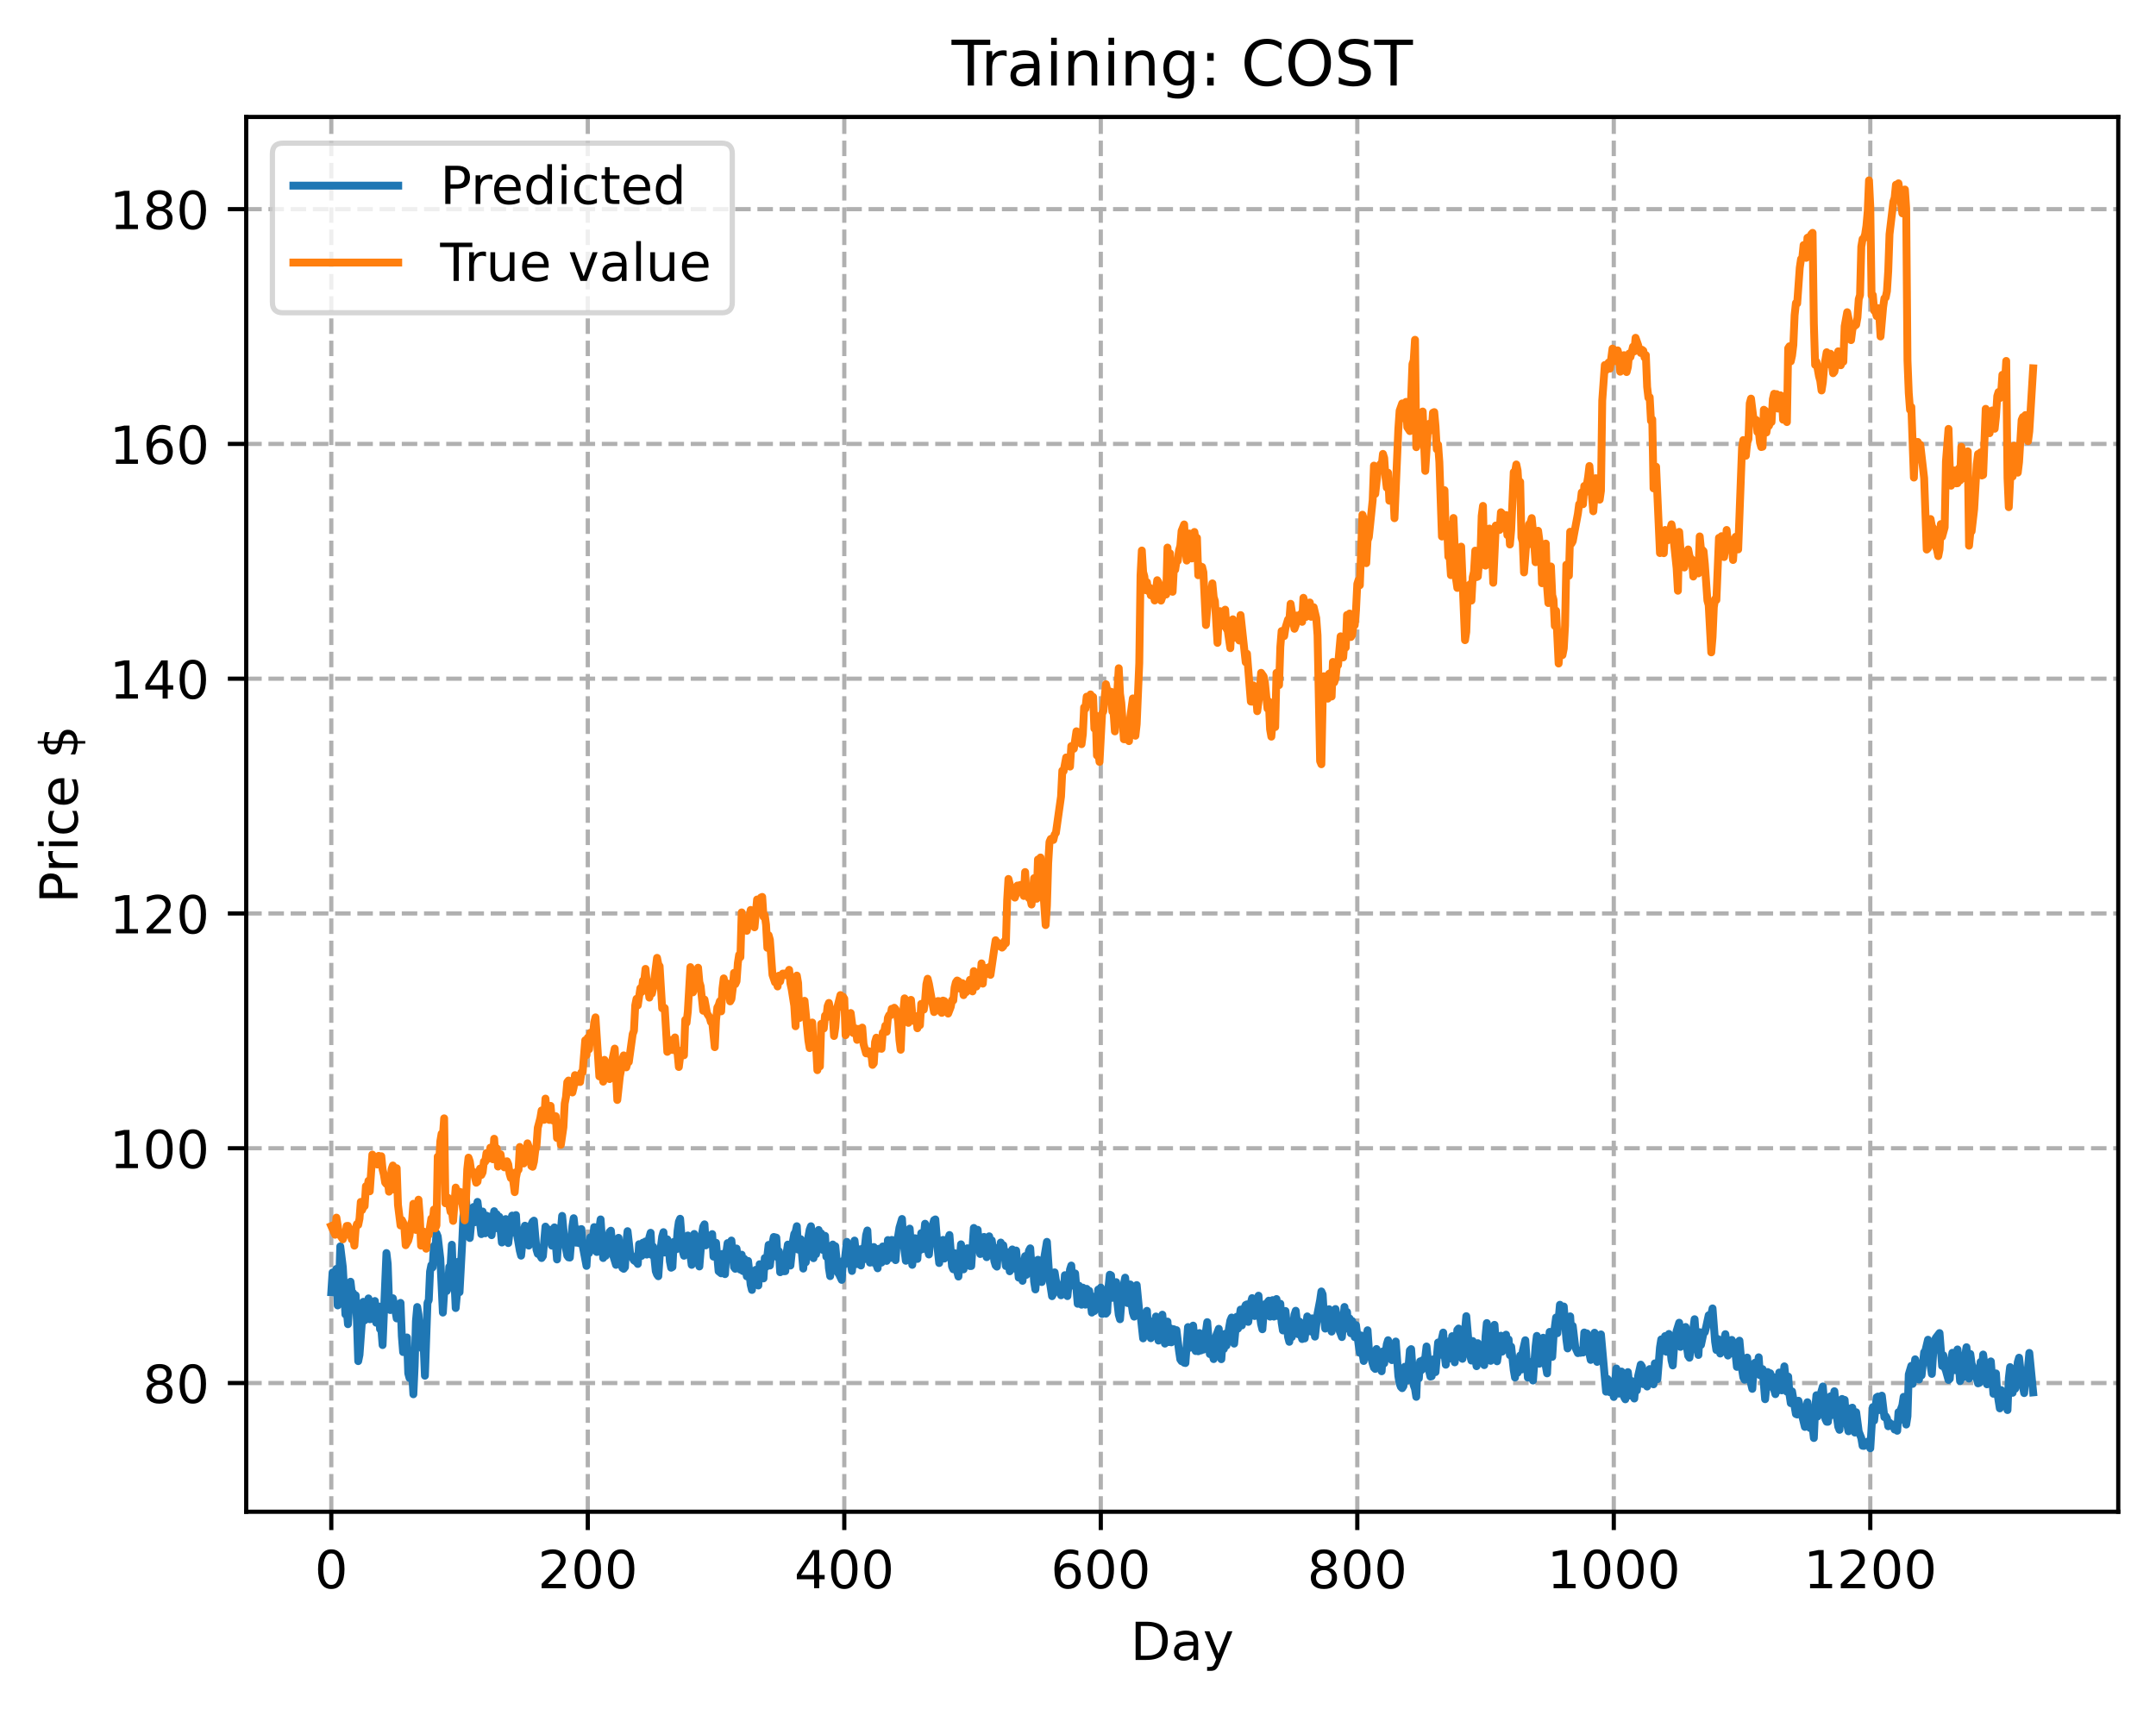 <?xml version="1.0" encoding="utf-8" standalone="no"?>
<!DOCTYPE svg PUBLIC "-//W3C//DTD SVG 1.1//EN"
  "http://www.w3.org/Graphics/SVG/1.1/DTD/svg11.dtd">
<!-- Created with matplotlib (https://matplotlib.org/) -->
<svg height="325.986pt" version="1.1" viewBox="0 0 411.286 325.986" width="411.286pt" xmlns="http://www.w3.org/2000/svg" xmlns:xlink="http://www.w3.org/1999/xlink">
 <defs>
  <style type="text/css">
*{stroke-linecap:butt;stroke-linejoin:round;}
  </style>
 </defs>
 <g id="figure_1">
  <g id="patch_1">
   <path d="M 0 325.986 
L 411.286 325.986 
L 411.286 0 
L 0 0 
z
" style="fill:#ffffff;"/>
  </g>
  <g id="axes_1">
   <g id="patch_2">
    <path d="M 46.966 288.43 
L 404.086 288.43 
L 404.086 22.318 
L 46.966 22.318 
z
" style="fill:#ffffff;"/>
   </g>
   <g id="matplotlib.axis_1">
    <g id="xtick_1">
     <g id="line2d_1">
      <path clip-path="url(#p42aefa6f73)" d="M 63.198 288.43 
L 63.198 22.318 
" style="fill:none;stroke:#b0b0b0;stroke-dasharray:2.96,1.28;stroke-dashoffset:0;stroke-width:0.8;"/>
     </g>
     <g id="line2d_2">
      <defs>
       <path d="M 0 0 
L 0 3.5 
" id="m0457763a48" style="stroke:#000000;stroke-width:0.8;"/>
      </defs>
      <g>
       <use style="stroke:#000000;stroke-width:0.8;" x="63.198" xlink:href="#m0457763a48" y="288.43"/>
      </g>
     </g>
     <g id="text_1">
      <!-- 0 -->
      <defs>
       <path d="M 31.781 66.406 
Q 24.172 66.406 20.328 58.906 
Q 16.5 51.422 16.5 36.375 
Q 16.5 21.391 20.328 13.891 
Q 24.172 6.391 31.781 6.391 
Q 39.453 6.391 43.281 13.891 
Q 47.125 21.391 47.125 36.375 
Q 47.125 51.422 43.281 58.906 
Q 39.453 66.406 31.781 66.406 
z
M 31.781 74.219 
Q 44.047 74.219 50.516 64.516 
Q 56.984 54.828 56.984 36.375 
Q 56.984 17.969 50.516 8.266 
Q 44.047 -1.422 31.781 -1.422 
Q 19.531 -1.422 13.062 8.266 
Q 6.594 17.969 6.594 36.375 
Q 6.594 54.828 13.062 64.516 
Q 19.531 74.219 31.781 74.219 
z
" id="DejaVuSans-48"/>
      </defs>
      <g transform="translate(60.017 303.029)scale(0.1 -0.1)">
       <use xlink:href="#DejaVuSans-48"/>
      </g>
     </g>
    </g>
    <g id="xtick_2">
     <g id="line2d_3">
      <path clip-path="url(#p42aefa6f73)" d="M 112.129 288.43 
L 112.129 22.318 
" style="fill:none;stroke:#b0b0b0;stroke-dasharray:2.96,1.28;stroke-dashoffset:0;stroke-width:0.8;"/>
     </g>
     <g id="line2d_4">
      <g>
       <use style="stroke:#000000;stroke-width:0.8;" x="112.129" xlink:href="#m0457763a48" y="288.43"/>
      </g>
     </g>
     <g id="text_2">
      <!-- 200 -->
      <defs>
       <path d="M 19.188 8.297 
L 53.609 8.297 
L 53.609 0 
L 7.328 0 
L 7.328 8.297 
Q 12.938 14.109 22.625 23.891 
Q 32.328 33.688 34.812 36.531 
Q 39.547 41.844 41.422 45.531 
Q 43.312 49.219 43.312 52.781 
Q 43.312 58.594 39.234 62.25 
Q 35.156 65.922 28.609 65.922 
Q 23.969 65.922 18.812 64.312 
Q 13.672 62.703 7.812 59.422 
L 7.812 69.391 
Q 13.766 71.781 18.938 73 
Q 24.125 74.219 28.422 74.219 
Q 39.75 74.219 46.484 68.547 
Q 53.219 62.891 53.219 53.422 
Q 53.219 48.922 51.531 44.891 
Q 49.859 40.875 45.406 35.406 
Q 44.188 33.984 37.641 27.219 
Q 31.109 20.453 19.188 8.297 
z
" id="DejaVuSans-50"/>
      </defs>
      <g transform="translate(102.585 303.029)scale(0.1 -0.1)">
       <use xlink:href="#DejaVuSans-50"/>
       <use x="63.623" xlink:href="#DejaVuSans-48"/>
       <use x="127.246" xlink:href="#DejaVuSans-48"/>
      </g>
     </g>
    </g>
    <g id="xtick_3">
     <g id="line2d_5">
      <path clip-path="url(#p42aefa6f73)" d="M 161.06 288.43 
L 161.06 22.318 
" style="fill:none;stroke:#b0b0b0;stroke-dasharray:2.96,1.28;stroke-dashoffset:0;stroke-width:0.8;"/>
     </g>
     <g id="line2d_6">
      <g>
       <use style="stroke:#000000;stroke-width:0.8;" x="161.06" xlink:href="#m0457763a48" y="288.43"/>
      </g>
     </g>
     <g id="text_3">
      <!-- 400 -->
      <defs>
       <path d="M 37.797 64.312 
L 12.891 25.391 
L 37.797 25.391 
z
M 35.203 72.906 
L 47.609 72.906 
L 47.609 25.391 
L 58.016 25.391 
L 58.016 17.188 
L 47.609 17.188 
L 47.609 0 
L 37.797 0 
L 37.797 17.188 
L 4.891 17.188 
L 4.891 26.703 
z
" id="DejaVuSans-52"/>
      </defs>
      <g transform="translate(151.516 303.029)scale(0.1 -0.1)">
       <use xlink:href="#DejaVuSans-52"/>
       <use x="63.623" xlink:href="#DejaVuSans-48"/>
       <use x="127.246" xlink:href="#DejaVuSans-48"/>
      </g>
     </g>
    </g>
    <g id="xtick_4">
     <g id="line2d_7">
      <path clip-path="url(#p42aefa6f73)" d="M 209.99 288.43 
L 209.99 22.318 
" style="fill:none;stroke:#b0b0b0;stroke-dasharray:2.96,1.28;stroke-dashoffset:0;stroke-width:0.8;"/>
     </g>
     <g id="line2d_8">
      <g>
       <use style="stroke:#000000;stroke-width:0.8;" x="209.99" xlink:href="#m0457763a48" y="288.43"/>
      </g>
     </g>
     <g id="text_4">
      <!-- 600 -->
      <defs>
       <path d="M 33.016 40.375 
Q 26.375 40.375 22.484 35.828 
Q 18.609 31.297 18.609 23.391 
Q 18.609 15.531 22.484 10.953 
Q 26.375 6.391 33.016 6.391 
Q 39.656 6.391 43.531 10.953 
Q 47.406 15.531 47.406 23.391 
Q 47.406 31.297 43.531 35.828 
Q 39.656 40.375 33.016 40.375 
z
M 52.594 71.297 
L 52.594 62.312 
Q 48.875 64.062 45.094 64.984 
Q 41.312 65.922 37.594 65.922 
Q 27.828 65.922 22.672 59.328 
Q 17.531 52.734 16.797 39.406 
Q 19.672 43.656 24.016 45.922 
Q 28.375 48.188 33.594 48.188 
Q 44.578 48.188 50.953 41.516 
Q 57.328 34.859 57.328 23.391 
Q 57.328 12.156 50.688 5.359 
Q 44.047 -1.422 33.016 -1.422 
Q 20.359 -1.422 13.672 8.266 
Q 6.984 17.969 6.984 36.375 
Q 6.984 53.656 15.188 63.938 
Q 23.391 74.219 37.203 74.219 
Q 40.922 74.219 44.703 73.484 
Q 48.484 72.75 52.594 71.297 
z
" id="DejaVuSans-54"/>
      </defs>
      <g transform="translate(200.446 303.029)scale(0.1 -0.1)">
       <use xlink:href="#DejaVuSans-54"/>
       <use x="63.623" xlink:href="#DejaVuSans-48"/>
       <use x="127.246" xlink:href="#DejaVuSans-48"/>
      </g>
     </g>
    </g>
    <g id="xtick_5">
     <g id="line2d_9">
      <path clip-path="url(#p42aefa6f73)" d="M 258.921 288.43 
L 258.921 22.318 
" style="fill:none;stroke:#b0b0b0;stroke-dasharray:2.96,1.28;stroke-dashoffset:0;stroke-width:0.8;"/>
     </g>
     <g id="line2d_10">
      <g>
       <use style="stroke:#000000;stroke-width:0.8;" x="258.921" xlink:href="#m0457763a48" y="288.43"/>
      </g>
     </g>
     <g id="text_5">
      <!-- 800 -->
      <defs>
       <path d="M 31.781 34.625 
Q 24.75 34.625 20.719 30.859 
Q 16.703 27.094 16.703 20.516 
Q 16.703 13.922 20.719 10.156 
Q 24.75 6.391 31.781 6.391 
Q 38.812 6.391 42.859 10.172 
Q 46.922 13.969 46.922 20.516 
Q 46.922 27.094 42.891 30.859 
Q 38.875 34.625 31.781 34.625 
z
M 21.922 38.812 
Q 15.578 40.375 12.031 44.719 
Q 8.5 49.078 8.5 55.328 
Q 8.5 64.062 14.719 69.141 
Q 20.953 74.219 31.781 74.219 
Q 42.672 74.219 48.875 69.141 
Q 55.078 64.062 55.078 55.328 
Q 55.078 49.078 51.531 44.719 
Q 48 40.375 41.703 38.812 
Q 48.828 37.156 52.797 32.312 
Q 56.781 27.484 56.781 20.516 
Q 56.781 9.906 50.312 4.234 
Q 43.844 -1.422 31.781 -1.422 
Q 19.734 -1.422 13.25 4.234 
Q 6.781 9.906 6.781 20.516 
Q 6.781 27.484 10.781 32.312 
Q 14.797 37.156 21.922 38.812 
z
M 18.312 54.391 
Q 18.312 48.734 21.844 45.562 
Q 25.391 42.391 31.781 42.391 
Q 38.141 42.391 41.719 45.562 
Q 45.312 48.734 45.312 54.391 
Q 45.312 60.062 41.719 63.234 
Q 38.141 66.406 31.781 66.406 
Q 25.391 66.406 21.844 63.234 
Q 18.312 60.062 18.312 54.391 
z
" id="DejaVuSans-56"/>
      </defs>
      <g transform="translate(249.377 303.029)scale(0.1 -0.1)">
       <use xlink:href="#DejaVuSans-56"/>
       <use x="63.623" xlink:href="#DejaVuSans-48"/>
       <use x="127.246" xlink:href="#DejaVuSans-48"/>
      </g>
     </g>
    </g>
    <g id="xtick_6">
     <g id="line2d_11">
      <path clip-path="url(#p42aefa6f73)" d="M 307.851 288.43 
L 307.851 22.318 
" style="fill:none;stroke:#b0b0b0;stroke-dasharray:2.96,1.28;stroke-dashoffset:0;stroke-width:0.8;"/>
     </g>
     <g id="line2d_12">
      <g>
       <use style="stroke:#000000;stroke-width:0.8;" x="307.851" xlink:href="#m0457763a48" y="288.43"/>
      </g>
     </g>
     <g id="text_6">
      <!-- 1000 -->
      <defs>
       <path d="M 12.406 8.297 
L 28.516 8.297 
L 28.516 63.922 
L 10.984 60.406 
L 10.984 69.391 
L 28.422 72.906 
L 38.281 72.906 
L 38.281 8.297 
L 54.391 8.297 
L 54.391 0 
L 12.406 0 
z
" id="DejaVuSans-49"/>
      </defs>
      <g transform="translate(295.126 303.029)scale(0.1 -0.1)">
       <use xlink:href="#DejaVuSans-49"/>
       <use x="63.623" xlink:href="#DejaVuSans-48"/>
       <use x="127.246" xlink:href="#DejaVuSans-48"/>
       <use x="190.869" xlink:href="#DejaVuSans-48"/>
      </g>
     </g>
    </g>
    <g id="xtick_7">
     <g id="line2d_13">
      <path clip-path="url(#p42aefa6f73)" d="M 356.782 288.43 
L 356.782 22.318 
" style="fill:none;stroke:#b0b0b0;stroke-dasharray:2.96,1.28;stroke-dashoffset:0;stroke-width:0.8;"/>
     </g>
     <g id="line2d_14">
      <g>
       <use style="stroke:#000000;stroke-width:0.8;" x="356.782" xlink:href="#m0457763a48" y="288.43"/>
      </g>
     </g>
     <g id="text_7">
      <!-- 1200 -->
      <g transform="translate(344.057 303.029)scale(0.1 -0.1)">
       <use xlink:href="#DejaVuSans-49"/>
       <use x="63.623" xlink:href="#DejaVuSans-50"/>
       <use x="127.246" xlink:href="#DejaVuSans-48"/>
       <use x="190.869" xlink:href="#DejaVuSans-48"/>
      </g>
     </g>
    </g>
    <g id="text_8">
     <!-- Day -->
     <defs>
      <path d="M 19.672 64.797 
L 19.672 8.109 
L 31.594 8.109 
Q 46.688 8.109 53.688 14.938 
Q 60.688 21.781 60.688 36.531 
Q 60.688 51.172 53.688 57.984 
Q 46.688 64.797 31.594 64.797 
z
M 9.812 72.906 
L 30.078 72.906 
Q 51.266 72.906 61.172 64.094 
Q 71.094 55.281 71.094 36.531 
Q 71.094 17.672 61.125 8.828 
Q 51.172 0 30.078 0 
L 9.812 0 
z
" id="DejaVuSans-68"/>
      <path d="M 34.281 27.484 
Q 23.391 27.484 19.188 25 
Q 14.984 22.516 14.984 16.5 
Q 14.984 11.719 18.141 8.906 
Q 21.297 6.109 26.703 6.109 
Q 34.188 6.109 38.703 11.406 
Q 43.219 16.703 43.219 25.484 
L 43.219 27.484 
z
M 52.203 31.203 
L 52.203 0 
L 43.219 0 
L 43.219 8.297 
Q 40.141 3.328 35.547 0.953 
Q 30.953 -1.422 24.312 -1.422 
Q 15.922 -1.422 10.953 3.297 
Q 6 8.016 6 15.922 
Q 6 25.141 12.172 29.828 
Q 18.359 34.516 30.609 34.516 
L 43.219 34.516 
L 43.219 35.406 
Q 43.219 41.609 39.141 45 
Q 35.062 48.391 27.688 48.391 
Q 23 48.391 18.547 47.266 
Q 14.109 46.141 10.016 43.891 
L 10.016 52.203 
Q 14.938 54.109 19.578 55.047 
Q 24.219 56 28.609 56 
Q 40.484 56 46.344 49.844 
Q 52.203 43.703 52.203 31.203 
z
" id="DejaVuSans-97"/>
      <path d="M 32.172 -5.078 
Q 28.375 -14.844 24.75 -17.812 
Q 21.141 -20.797 15.094 -20.797 
L 7.906 -20.797 
L 7.906 -13.281 
L 13.188 -13.281 
Q 16.891 -13.281 18.938 -11.516 
Q 21 -9.766 23.484 -3.219 
L 25.094 0.875 
L 2.984 54.688 
L 12.5 54.688 
L 29.594 11.922 
L 46.688 54.688 
L 56.203 54.688 
z
" id="DejaVuSans-121"/>
     </defs>
     <g transform="translate(215.652 316.707)scale(0.1 -0.1)">
      <use xlink:href="#DejaVuSans-68"/>
      <use x="77.002" xlink:href="#DejaVuSans-97"/>
      <use x="138.281" xlink:href="#DejaVuSans-121"/>
     </g>
    </g>
   </g>
   <g id="matplotlib.axis_2">
    <g id="ytick_1">
     <g id="line2d_15">
      <path clip-path="url(#p42aefa6f73)" d="M 46.966 263.872 
L 404.086 263.872 
" style="fill:none;stroke:#b0b0b0;stroke-dasharray:2.96,1.28;stroke-dashoffset:0;stroke-width:0.8;"/>
     </g>
     <g id="line2d_16">
      <defs>
       <path d="M 0 0 
L -3.5 0 
" id="m2b7fc8ab94" style="stroke:#000000;stroke-width:0.8;"/>
      </defs>
      <g>
       <use style="stroke:#000000;stroke-width:0.8;" x="46.966" xlink:href="#m2b7fc8ab94" y="263.872"/>
      </g>
     </g>
     <g id="text_9">
      <!-- 80 -->
      <g transform="translate(27.241 267.671)scale(0.1 -0.1)">
       <use xlink:href="#DejaVuSans-56"/>
       <use x="63.623" xlink:href="#DejaVuSans-48"/>
      </g>
     </g>
    </g>
    <g id="ytick_2">
     <g id="line2d_17">
      <path clip-path="url(#p42aefa6f73)" d="M 46.966 219.078 
L 404.086 219.078 
" style="fill:none;stroke:#b0b0b0;stroke-dasharray:2.96,1.28;stroke-dashoffset:0;stroke-width:0.8;"/>
     </g>
     <g id="line2d_18">
      <g>
       <use style="stroke:#000000;stroke-width:0.8;" x="46.966" xlink:href="#m2b7fc8ab94" y="219.078"/>
      </g>
     </g>
     <g id="text_10">
      <!-- 100 -->
      <g transform="translate(20.878 222.877)scale(0.1 -0.1)">
       <use xlink:href="#DejaVuSans-49"/>
       <use x="63.623" xlink:href="#DejaVuSans-48"/>
       <use x="127.246" xlink:href="#DejaVuSans-48"/>
      </g>
     </g>
    </g>
    <g id="ytick_3">
     <g id="line2d_19">
      <path clip-path="url(#p42aefa6f73)" d="M 46.966 174.284 
L 404.086 174.284 
" style="fill:none;stroke:#b0b0b0;stroke-dasharray:2.96,1.28;stroke-dashoffset:0;stroke-width:0.8;"/>
     </g>
     <g id="line2d_20">
      <g>
       <use style="stroke:#000000;stroke-width:0.8;" x="46.966" xlink:href="#m2b7fc8ab94" y="174.284"/>
      </g>
     </g>
     <g id="text_11">
      <!-- 120 -->
      <g transform="translate(20.878 178.083)scale(0.1 -0.1)">
       <use xlink:href="#DejaVuSans-49"/>
       <use x="63.623" xlink:href="#DejaVuSans-50"/>
       <use x="127.246" xlink:href="#DejaVuSans-48"/>
      </g>
     </g>
    </g>
    <g id="ytick_4">
     <g id="line2d_21">
      <path clip-path="url(#p42aefa6f73)" d="M 46.966 129.49 
L 404.086 129.49 
" style="fill:none;stroke:#b0b0b0;stroke-dasharray:2.96,1.28;stroke-dashoffset:0;stroke-width:0.8;"/>
     </g>
     <g id="line2d_22">
      <g>
       <use style="stroke:#000000;stroke-width:0.8;" x="46.966" xlink:href="#m2b7fc8ab94" y="129.49"/>
      </g>
     </g>
     <g id="text_12">
      <!-- 140 -->
      <g transform="translate(20.878 133.289)scale(0.1 -0.1)">
       <use xlink:href="#DejaVuSans-49"/>
       <use x="63.623" xlink:href="#DejaVuSans-52"/>
       <use x="127.246" xlink:href="#DejaVuSans-48"/>
      </g>
     </g>
    </g>
    <g id="ytick_5">
     <g id="line2d_23">
      <path clip-path="url(#p42aefa6f73)" d="M 46.966 84.696 
L 404.086 84.696 
" style="fill:none;stroke:#b0b0b0;stroke-dasharray:2.96,1.28;stroke-dashoffset:0;stroke-width:0.8;"/>
     </g>
     <g id="line2d_24">
      <g>
       <use style="stroke:#000000;stroke-width:0.8;" x="46.966" xlink:href="#m2b7fc8ab94" y="84.696"/>
      </g>
     </g>
     <g id="text_13">
      <!-- 160 -->
      <g transform="translate(20.878 88.495)scale(0.1 -0.1)">
       <use xlink:href="#DejaVuSans-49"/>
       <use x="63.623" xlink:href="#DejaVuSans-54"/>
       <use x="127.246" xlink:href="#DejaVuSans-48"/>
      </g>
     </g>
    </g>
    <g id="ytick_6">
     <g id="line2d_25">
      <path clip-path="url(#p42aefa6f73)" d="M 46.966 39.901 
L 404.086 39.901 
" style="fill:none;stroke:#b0b0b0;stroke-dasharray:2.96,1.28;stroke-dashoffset:0;stroke-width:0.8;"/>
     </g>
     <g id="line2d_26">
      <g>
       <use style="stroke:#000000;stroke-width:0.8;" x="46.966" xlink:href="#m2b7fc8ab94" y="39.901"/>
      </g>
     </g>
     <g id="text_14">
      <!-- 180 -->
      <g transform="translate(20.878 43.701)scale(0.1 -0.1)">
       <use xlink:href="#DejaVuSans-49"/>
       <use x="63.623" xlink:href="#DejaVuSans-56"/>
       <use x="127.246" xlink:href="#DejaVuSans-48"/>
      </g>
     </g>
    </g>
    <g id="text_15">
     <!-- Price $ -->
     <defs>
      <path d="M 19.672 64.797 
L 19.672 37.406 
L 32.078 37.406 
Q 38.969 37.406 42.719 40.969 
Q 46.484 44.531 46.484 51.125 
Q 46.484 57.672 42.719 61.234 
Q 38.969 64.797 32.078 64.797 
z
M 9.812 72.906 
L 32.078 72.906 
Q 44.344 72.906 50.609 67.359 
Q 56.891 61.812 56.891 51.125 
Q 56.891 40.328 50.609 34.812 
Q 44.344 29.297 32.078 29.297 
L 19.672 29.297 
L 19.672 0 
L 9.812 0 
z
" id="DejaVuSans-80"/>
      <path d="M 41.109 46.297 
Q 39.594 47.172 37.812 47.578 
Q 36.031 48 33.891 48 
Q 26.266 48 22.188 43.047 
Q 18.109 38.094 18.109 28.812 
L 18.109 0 
L 9.078 0 
L 9.078 54.688 
L 18.109 54.688 
L 18.109 46.188 
Q 20.953 51.172 25.484 53.578 
Q 30.031 56 36.531 56 
Q 37.453 56 38.578 55.875 
Q 39.703 55.766 41.062 55.516 
z
" id="DejaVuSans-114"/>
      <path d="M 9.422 54.688 
L 18.406 54.688 
L 18.406 0 
L 9.422 0 
z
M 9.422 75.984 
L 18.406 75.984 
L 18.406 64.594 
L 9.422 64.594 
z
" id="DejaVuSans-105"/>
      <path d="M 48.781 52.594 
L 48.781 44.188 
Q 44.969 46.297 41.141 47.344 
Q 37.312 48.391 33.406 48.391 
Q 24.656 48.391 19.812 42.844 
Q 14.984 37.312 14.984 27.297 
Q 14.984 17.281 19.812 11.734 
Q 24.656 6.203 33.406 6.203 
Q 37.312 6.203 41.141 7.25 
Q 44.969 8.297 48.781 10.406 
L 48.781 2.094 
Q 45.016 0.344 40.984 -0.531 
Q 36.969 -1.422 32.422 -1.422 
Q 20.062 -1.422 12.781 6.344 
Q 5.516 14.109 5.516 27.297 
Q 5.516 40.672 12.859 48.328 
Q 20.219 56 33.016 56 
Q 37.156 56 41.109 55.141 
Q 45.062 54.297 48.781 52.594 
z
" id="DejaVuSans-99"/>
      <path d="M 56.203 29.594 
L 56.203 25.203 
L 14.891 25.203 
Q 15.484 15.922 20.484 11.062 
Q 25.484 6.203 34.422 6.203 
Q 39.594 6.203 44.453 7.469 
Q 49.312 8.734 54.109 11.281 
L 54.109 2.781 
Q 49.266 0.734 44.188 -0.344 
Q 39.109 -1.422 33.891 -1.422 
Q 20.797 -1.422 13.156 6.188 
Q 5.516 13.812 5.516 26.812 
Q 5.516 40.234 12.766 48.109 
Q 20.016 56 32.328 56 
Q 43.359 56 49.781 48.891 
Q 56.203 41.797 56.203 29.594 
z
M 47.219 32.234 
Q 47.125 39.594 43.094 43.984 
Q 39.062 48.391 32.422 48.391 
Q 24.906 48.391 20.391 44.141 
Q 15.875 39.891 15.188 32.172 
z
" id="DejaVuSans-101"/>
      <path id="DejaVuSans-32"/>
      <path d="M 33.797 -14.703 
L 28.906 -14.703 
L 28.859 0 
Q 23.734 0.094 18.609 1.188 
Q 13.484 2.297 8.297 4.5 
L 8.297 13.281 
Q 13.281 10.156 18.375 8.562 
Q 23.484 6.984 28.906 6.938 
L 28.906 29.203 
Q 18.109 30.953 13.203 35.156 
Q 8.297 39.359 8.297 46.688 
Q 8.297 54.641 13.625 59.219 
Q 18.953 63.812 28.906 64.5 
L 28.906 75.984 
L 33.797 75.984 
L 33.797 64.656 
Q 38.328 64.453 42.578 63.688 
Q 46.828 62.938 50.875 61.625 
L 50.875 53.078 
Q 46.828 55.125 42.547 56.25 
Q 38.281 57.375 33.797 57.562 
L 33.797 36.719 
Q 44.875 35.016 50.094 30.609 
Q 55.328 26.219 55.328 18.609 
Q 55.328 10.359 49.781 5.594 
Q 44.234 0.828 33.797 0.094 
z
M 28.906 37.594 
L 28.906 57.625 
Q 23.25 56.984 20.266 54.391 
Q 17.281 51.812 17.281 47.516 
Q 17.281 43.312 20.031 40.969 
Q 22.797 38.625 28.906 37.594 
z
M 33.797 28.219 
L 33.797 7.078 
Q 39.984 7.906 43.141 10.594 
Q 46.297 13.281 46.297 17.672 
Q 46.297 21.969 43.281 24.5 
Q 40.281 27.047 33.797 28.219 
z
" id="DejaVuSans-36"/>
     </defs>
     <g transform="translate(14.798 172.342)rotate(-90)scale(0.1 -0.1)">
      <use xlink:href="#DejaVuSans-80"/>
      <use x="58.553" xlink:href="#DejaVuSans-114"/>
      <use x="99.666" xlink:href="#DejaVuSans-105"/>
      <use x="127.449" xlink:href="#DejaVuSans-99"/>
      <use x="182.43" xlink:href="#DejaVuSans-101"/>
      <use x="243.953" xlink:href="#DejaVuSans-32"/>
      <use x="275.74" xlink:href="#DejaVuSans-36"/>
     </g>
    </g>
   </g>
   <g id="line2d_27">
    <path clip-path="url(#p42aefa6f73)" d="M 63.198 246.555 
L 63.443 242.773 
L 63.688 243.941 
L 63.932 242.63 
L 64.177 242.096 
L 64.422 249.071 
L 64.666 245.672 
L 64.911 237.8 
L 65.4 241.746 
L 65.89 250.786 
L 66.134 249.748 
L 66.379 252.651 
L 66.868 244.542 
L 67.113 246.659 
L 67.357 246.683 
L 67.602 247.367 
L 67.847 247.133 
L 68.091 252.038 
L 68.336 259.699 
L 68.581 258.49 
L 69.315 248.377 
L 69.559 251.927 
L 69.804 249.199 
L 70.049 249.721 
L 70.293 247.728 
L 70.538 251.707 
L 70.783 251.648 
L 71.517 248.223 
L 71.761 252.369 
L 72.251 249.265 
L 72.495 253.587 
L 72.74 253.583 
L 72.984 256.632 
L 73.718 239.072 
L 73.963 241.137 
L 74.208 248.21 
L 74.452 249.952 
L 74.697 248.253 
L 74.942 247.693 
L 75.431 250.112 
L 75.676 251.549 
L 75.92 249.899 
L 76.165 250.393 
L 76.41 248.583 
L 76.654 254.916 
L 76.899 257.974 
L 77.388 255.828 
L 77.633 255.178 
L 77.878 262.029 
L 78.122 262.926 
L 78.367 257.838 
L 78.856 266.022 
L 79.101 260.651 
L 79.345 252.065 
L 79.59 249.366 
L 79.835 250.799 
L 80.079 253.627 
L 80.324 252.93 
L 80.569 257.323 
L 80.813 256.707 
L 81.058 262.482 
L 81.547 248.575 
L 81.792 248.059 
L 82.037 242.597 
L 82.281 241.384 
L 82.526 241.815 
L 82.771 237.719 
L 83.015 239.216 
L 83.26 235.307 
L 83.505 235.901 
L 83.994 240.127 
L 84.483 250.435 
L 84.728 246.556 
L 84.972 245.141 
L 85.217 246.322 
L 85.462 245.741 
L 85.706 241.699 
L 85.951 241.516 
L 86.196 237.486 
L 86.44 244.766 
L 86.685 244.352 
L 86.93 249.568 
L 87.174 246.852 
L 87.419 240.725 
L 87.664 246.543 
L 88.153 237.411 
L 88.398 232.083 
L 88.642 229.647 
L 88.887 228.535 
L 89.132 232.825 
L 89.621 236.211 
L 90.11 230.985 
L 90.355 230.272 
L 90.599 233.193 
L 91.089 229.312 
L 91.823 235.469 
L 92.067 231.144 
L 92.557 235.31 
L 92.801 231.929 
L 93.046 234.733 
L 93.291 232.104 
L 93.78 235.669 
L 94.269 231.084 
L 94.514 233.859 
L 94.759 231.668 
L 95.003 234.4 
L 95.248 232.14 
L 95.737 237.07 
L 95.982 234.295 
L 96.227 233.075 
L 96.471 232.588 
L 96.96 237.173 
L 97.45 232.967 
L 97.694 231.927 
L 97.939 235.148 
L 98.428 231.829 
L 98.673 235.791 
L 99.162 238.624 
L 99.407 239.576 
L 99.896 234.87 
L 100.141 233.851 
L 100.386 235.977 
L 100.63 234.125 
L 100.875 237.653 
L 101.364 233.63 
L 101.609 233.092 
L 101.854 232.891 
L 102.343 238.426 
L 102.587 239.226 
L 102.832 239.203 
L 103.321 240.029 
L 103.566 239.661 
L 104.055 234.029 
L 104.3 236.913 
L 104.545 234.527 
L 104.789 236.7 
L 105.034 234.651 
L 105.279 237.663 
L 105.523 235.171 
L 105.768 234.174 
L 106.257 240.296 
L 106.502 236.513 
L 106.747 237.491 
L 107.236 231.982 
L 107.725 237.057 
L 108.215 239.571 
L 108.459 239.901 
L 108.704 239.941 
L 109.193 233.966 
L 109.438 232.426 
L 109.927 237.102 
L 110.172 234.537 
L 110.416 237.175 
L 110.661 235.356 
L 110.906 234.495 
L 111.15 237.646 
L 111.884 241.532 
L 112.129 237.276 
L 112.374 239.087 
L 112.618 236.066 
L 112.863 238.52 
L 113.352 234.122 
L 113.842 238.877 
L 114.086 236.015 
L 114.575 232.653 
L 115.065 240.03 
L 115.309 237.478 
L 115.554 239.606 
L 115.799 237.005 
L 116.288 235.049 
L 116.533 234.806 
L 117.022 239.714 
L 117.511 241.332 
L 118.001 236.164 
L 118.245 239.366 
L 118.49 241.1 
L 118.735 241.918 
L 118.979 242.082 
L 119.224 241.771 
L 119.469 237.189 
L 119.713 234.897 
L 120.203 239.12 
L 120.936 240.479 
L 121.426 240.794 
L 121.67 241.16 
L 121.915 237.38 
L 122.404 239.616 
L 122.649 237.095 
L 122.894 239.226 
L 123.138 236.86 
L 123.383 239.372 
L 123.872 236.064 
L 124.117 235.205 
L 124.362 239.466 
L 124.606 237.859 
L 125.096 242.537 
L 125.34 243.178 
L 125.585 243.498 
L 125.83 239.837 
L 126.319 235.937 
L 126.563 235.085 
L 126.808 238.977 
L 127.297 236.452 
L 127.542 237.341 
L 127.787 240.651 
L 128.031 241.878 
L 128.276 241.736 
L 128.521 236.946 
L 129.01 238.359 
L 129.255 234.83 
L 129.499 233.109 
L 129.744 232.53 
L 130.233 238.705 
L 130.478 239.593 
L 130.723 236.552 
L 130.967 238.266 
L 131.212 235.722 
L 131.946 241.331 
L 132.435 235.428 
L 132.68 238.148 
L 133.169 240.625 
L 133.414 241.64 
L 133.903 235.537 
L 134.148 234.034 
L 134.392 233.591 
L 134.637 237.612 
L 134.882 236.138 
L 135.126 236.194 
L 135.86 235.456 
L 136.105 239.762 
L 136.594 237.112 
L 137.084 242.548 
L 137.573 242.943 
L 137.818 239.233 
L 138.062 241.873 
L 138.307 243.099 
L 138.551 238.99 
L 138.796 237.173 
L 139.041 240.038 
L 139.285 237.542 
L 139.53 236.683 
L 140.019 241.759 
L 140.264 242.082 
L 140.509 238.207 
L 140.998 241.538 
L 141.243 242.25 
L 141.487 239.383 
L 141.732 242.52 
L 141.977 240.168 
L 142.466 243.527 
L 142.711 240.576 
L 143.2 245.117 
L 143.445 246.116 
L 143.689 242.994 
L 143.934 244.965 
L 144.178 242.272 
L 144.423 244.802 
L 144.668 245.272 
L 144.912 241.201 
L 145.402 243.441 
L 145.646 243.916 
L 145.891 240.024 
L 146.136 241.714 
L 146.625 237.515 
L 146.87 241.464 
L 147.359 237.2 
L 147.604 236.007 
L 148.093 236.13 
L 148.338 239.926 
L 148.582 238.715 
L 148.827 242.739 
L 149.072 239.927 
L 149.316 242.176 
L 149.561 242.552 
L 149.806 242.534 
L 150.05 239.114 
L 150.295 237.457 
L 150.539 240.814 
L 150.784 241.46 
L 151.273 236.768 
L 151.518 235.418 
L 151.763 235.062 
L 152.007 233.953 
L 152.252 238.416 
L 152.741 236.418 
L 153.231 242.042 
L 153.475 239.006 
L 153.72 240.837 
L 154.209 235.983 
L 154.454 234.608 
L 154.699 233.959 
L 155.188 240.058 
L 155.433 237.152 
L 155.677 239.294 
L 156.166 234.669 
L 156.411 237.531 
L 156.656 235.313 
L 156.9 238.464 
L 157.39 235.785 
L 157.634 239.78 
L 157.879 238.041 
L 158.124 241.928 
L 158.368 243.483 
L 158.858 237.444 
L 159.102 240.475 
L 159.347 237.763 
L 159.836 242.806 
L 160.081 243.159 
L 160.57 244.197 
L 160.815 240.57 
L 161.06 241.28 
L 161.549 236.938 
L 161.794 240.031 
L 162.038 240.974 
L 162.283 241.102 
L 162.527 242.499 
L 163.017 236.69 
L 163.506 241.187 
L 163.751 238.339 
L 164.24 241.455 
L 164.485 238.242 
L 164.729 240.322 
L 165.219 235.655 
L 165.463 234.766 
L 165.708 239.147 
L 165.953 240.907 
L 166.197 237.977 
L 166.442 240.867 
L 166.687 237.923 
L 167.176 241.278 
L 167.421 241.986 
L 167.665 238.256 
L 167.91 240.412 
L 168.154 240.902 
L 168.399 237.818 
L 168.644 240.012 
L 169.133 240.578 
L 169.378 236.591 
L 169.622 239.436 
L 169.867 240.012 
L 170.112 236.568 
L 170.356 239.582 
L 170.601 237.095 
L 170.846 240.428 
L 171.09 236.692 
L 171.335 235.79 
L 171.58 234.235 
L 172.069 232.57 
L 172.314 236.796 
L 172.803 240.553 
L 173.292 234.921 
L 173.537 234.411 
L 174.026 241.326 
L 174.515 236.238 
L 174.76 238.864 
L 175.005 240.198 
L 175.249 236.248 
L 175.494 238.532 
L 175.739 235.273 
L 175.983 238.324 
L 176.473 233.478 
L 176.962 238.432 
L 177.207 239.353 
L 177.696 234.156 
L 177.941 233.651 
L 178.185 232.8 
L 178.43 232.655 
L 178.919 238.731 
L 179.164 240.984 
L 179.653 237.07 
L 179.898 236.566 
L 180.142 240.133 
L 180.387 239.283 
L 180.876 236.355 
L 181.121 235.632 
L 181.61 241.623 
L 181.855 242.171 
L 182.1 239.093 
L 182.589 242.626 
L 182.834 243.562 
L 183.323 237.407 
L 183.812 242.189 
L 184.057 239.079 
L 184.302 241.41 
L 184.546 238.158 
L 184.791 240.469 
L 185.036 241.563 
L 185.28 241.553 
L 185.77 234.285 
L 186.014 237.818 
L 186.503 234.635 
L 186.748 237.884 
L 186.993 239.264 
L 187.237 236.076 
L 187.482 238.916 
L 187.727 235.994 
L 187.971 238.691 
L 188.216 239.866 
L 188.705 235.876 
L 188.95 239.17 
L 189.195 236.649 
L 189.684 240.625 
L 189.929 241.434 
L 190.173 241.667 
L 190.418 238.037 
L 190.663 239.674 
L 190.907 237.07 
L 191.152 239.673 
L 191.397 237.58 
L 191.886 241.557 
L 192.13 238.897 
L 192.62 242.555 
L 192.864 239.852 
L 193.109 238.383 
L 193.354 242.031 
L 193.843 238.591 
L 194.332 243.769 
L 194.577 241.073 
L 194.822 243.441 
L 195.066 244.377 
L 195.311 241.161 
L 195.556 239.653 
L 195.8 243.238 
L 196.045 240.061 
L 196.29 238.617 
L 196.534 238.171 
L 196.779 241.97 
L 197.024 240.434 
L 197.268 244.508 
L 197.513 246.02 
L 198.002 240.353 
L 198.247 243.835 
L 198.491 242.006 
L 198.736 244.608 
L 199.225 239.85 
L 199.715 236.936 
L 200.204 244.125 
L 200.693 247.305 
L 200.938 246.853 
L 201.183 242.753 
L 201.427 244.281 
L 202.406 247.137 
L 202.651 246.813 
L 202.895 246.927 
L 203.14 243.292 
L 203.629 247.291 
L 204.118 242.219 
L 204.363 241.457 
L 204.608 245.277 
L 205.097 242.958 
L 205.586 248.759 
L 205.831 245.296 
L 206.32 248.936 
L 206.565 245.669 
L 207.054 248.925 
L 207.299 245.898 
L 207.544 248.798 
L 207.788 246.282 
L 208.278 250.438 
L 208.522 247.392 
L 208.767 250.148 
L 209.012 247.466 
L 209.256 249.498 
L 209.501 246.036 
L 209.746 248.232 
L 209.99 245.659 
L 210.235 250.711 
L 210.724 250.5 
L 210.969 250.639 
L 211.213 250.333 
L 211.458 245.634 
L 211.703 243.204 
L 211.947 243.327 
L 212.192 247.627 
L 212.437 245.663 
L 212.681 245.886 
L 212.926 244.622 
L 213.171 248.651 
L 213.415 250.845 
L 213.66 251.705 
L 214.149 245.499 
L 214.394 245.037 
L 214.639 243.766 
L 215.128 248.627 
L 215.617 245.065 
L 215.862 248.79 
L 216.106 250.469 
L 216.351 251.209 
L 216.84 245.182 
L 217.33 250.194 
L 217.574 250.834 
L 218.064 255.356 
L 218.308 252.558 
L 218.798 250.096 
L 219.042 254.279 
L 219.287 252.033 
L 219.532 255.321 
L 219.776 252.155 
L 220.021 254.454 
L 220.51 251.176 
L 221 255.78 
L 221.489 251.682 
L 221.734 250.832 
L 222.223 256.357 
L 222.712 252.147 
L 222.957 256.062 
L 223.201 253.399 
L 223.446 256.112 
L 223.691 253.575 
L 223.935 253.617 
L 224.18 255.066 
L 224.425 253.775 
L 224.914 257.757 
L 225.159 259.367 
L 225.403 259.72 
L 225.648 259.345 
L 225.893 260.001 
L 226.137 260.061 
L 226.627 253.193 
L 227.116 257.13 
L 227.605 252.917 
L 228.094 257.774 
L 228.339 255.651 
L 228.584 257.818 
L 228.828 254.343 
L 229.073 257.669 
L 229.318 254.829 
L 229.562 257.509 
L 230.296 252.252 
L 230.786 258.351 
L 231.03 255.464 
L 231.275 258.352 
L 231.52 259.309 
L 232.009 254.814 
L 232.498 253.525 
L 232.743 257.361 
L 232.988 259.33 
L 233.232 255.809 
L 233.477 257.38 
L 233.722 254.472 
L 233.966 256.735 
L 234.455 253.365 
L 234.7 251.966 
L 234.945 251.377 
L 235.189 254.622 
L 235.434 256.359 
L 235.923 251.232 
L 236.168 253.495 
L 236.657 249.864 
L 236.902 252.892 
L 237.391 249.561 
L 237.636 248.978 
L 237.881 248.866 
L 238.125 252.216 
L 238.615 248.548 
L 238.859 247.668 
L 239.104 248.181 
L 239.349 251.093 
L 240.082 247.207 
L 240.327 250.793 
L 240.572 252.64 
L 240.816 253.619 
L 241.061 250.513 
L 241.306 248.843 
L 241.55 248.796 
L 242.04 248.156 
L 242.284 251.208 
L 242.529 249.068 
L 242.774 248.053 
L 243.018 251.2 
L 243.508 247.843 
L 243.752 251.092 
L 244.242 248.737 
L 244.486 252.316 
L 244.731 253.843 
L 244.976 250.974 
L 245.22 250.13 
L 245.709 255.068 
L 245.954 256.014 
L 246.199 252.911 
L 246.443 255.108 
L 246.933 250.833 
L 247.177 250.08 
L 247.667 254.567 
L 247.911 252.158 
L 248.156 254.57 
L 248.401 255.484 
L 248.645 252.931 
L 248.89 255.368 
L 249.379 251.16 
L 249.624 253.918 
L 249.869 252.066 
L 250.113 254.06 
L 250.358 251.527 
L 250.847 255.024 
L 251.337 250.624 
L 251.826 248.078 
L 252.07 246.398 
L 252.315 246.962 
L 252.56 251.201 
L 252.804 253.495 
L 253.049 251.228 
L 253.294 252.521 
L 253.538 249.788 
L 253.783 252.852 
L 254.028 254.069 
L 254.272 250.844 
L 254.517 252.585 
L 254.762 249.751 
L 255.496 253.79 
L 255.985 255.104 
L 256.474 249.359 
L 256.719 252.027 
L 256.964 250.312 
L 257.208 253.561 
L 257.453 251.551 
L 257.697 254.387 
L 257.942 252.032 
L 258.431 255.128 
L 258.676 252.818 
L 259.165 256.505 
L 259.41 258.126 
L 259.655 254.794 
L 259.899 257.974 
L 260.144 259.674 
L 260.633 255.283 
L 260.878 253.802 
L 261.123 257.262 
L 261.857 260.173 
L 262.101 260.947 
L 262.346 261.186 
L 262.591 257.38 
L 263.325 260.865 
L 263.569 261.634 
L 263.814 257.833 
L 264.058 260.12 
L 264.548 256.489 
L 264.792 255.702 
L 265.037 258.844 
L 265.282 256.505 
L 265.526 259.508 
L 266.016 256.933 
L 266.26 255.952 
L 266.75 262.539 
L 266.994 263.964 
L 267.239 264.613 
L 267.484 264.857 
L 267.728 264.467 
L 267.973 260.763 
L 268.462 263.399 
L 268.952 257.651 
L 269.196 257.402 
L 269.685 264.312 
L 269.93 264.981 
L 270.175 266.513 
L 270.419 260.509 
L 270.664 262.999 
L 270.909 259.735 
L 271.153 261.425 
L 271.398 259.515 
L 271.643 261.083 
L 272.132 256.895 
L 272.621 261.575 
L 272.866 262.64 
L 273.111 262.583 
L 273.355 259.375 
L 273.845 261.793 
L 274.334 256.137 
L 274.579 258.541 
L 274.823 256.444 
L 275.313 254.241 
L 275.557 258.248 
L 275.802 260.383 
L 276.046 257.313 
L 276.291 259.302 
L 276.536 255.853 
L 276.78 257.456 
L 277.025 254.926 
L 277.514 259.928 
L 278.004 253.746 
L 278.248 253.473 
L 278.493 256.815 
L 278.738 258.505 
L 278.982 259.258 
L 279.472 253.846 
L 279.716 251.113 
L 280.206 256.788 
L 280.45 258.633 
L 280.695 259.593 
L 280.94 255.856 
L 281.429 259.234 
L 281.673 260.665 
L 281.918 256.269 
L 282.163 257.961 
L 282.407 258.431 
L 282.652 258.525 
L 283.141 260.459 
L 283.386 254.947 
L 283.631 252.431 
L 284.12 257.868 
L 284.365 259.647 
L 284.609 256.003 
L 285.099 252.769 
L 285.588 259.733 
L 286.322 254.841 
L 286.567 257.888 
L 287.056 255.26 
L 287.301 254.645 
L 287.545 257.51 
L 287.79 255.556 
L 288.034 258.556 
L 288.279 256.934 
L 288.768 261.436 
L 289.013 262.829 
L 289.258 259.535 
L 289.502 261.926 
L 289.992 258.623 
L 290.236 261.302 
L 290.481 257.833 
L 290.97 255.709 
L 291.46 262.842 
L 291.704 259.803 
L 292.194 262.647 
L 292.438 263.402 
L 292.928 256.919 
L 293.172 254.88 
L 293.661 260.191 
L 294.395 255.228 
L 294.64 259.219 
L 295.129 262.034 
L 295.374 256.801 
L 295.619 254.113 
L 296.108 258.888 
L 296.353 255.059 
L 296.842 251.371 
L 297.087 254.374 
L 297.576 248.94 
L 297.821 252.306 
L 298.31 249.268 
L 298.799 255.459 
L 299.044 257.277 
L 299.533 251.153 
L 299.778 254.981 
L 300.022 252.973 
L 300.512 257.091 
L 301.001 258.169 
L 301.246 258.062 
L 301.49 258.115 
L 301.735 257.653 
L 301.98 258.057 
L 302.224 254.23 
L 302.469 256.873 
L 302.714 254.396 
L 303.203 258.307 
L 303.448 259.467 
L 303.937 255.222 
L 304.182 254.27 
L 304.671 259.842 
L 305.16 255.314 
L 305.405 254.592 
L 306.383 265.525 
L 306.628 263.079 
L 306.873 265.324 
L 307.117 265.638 
L 307.362 263.559 
L 307.851 266.523 
L 308.341 261.098 
L 308.83 265.901 
L 309.319 261.679 
L 309.809 266.543 
L 310.053 266.98 
L 310.543 261.786 
L 311.032 266.271 
L 311.277 263.495 
L 311.766 266.836 
L 312.01 263.811 
L 312.255 265.291 
L 312.5 262.506 
L 312.989 260.362 
L 313.234 260.732 
L 313.478 264.092 
L 313.968 262.001 
L 314.212 264.545 
L 314.702 261.209 
L 314.946 263.857 
L 315.191 261.989 
L 315.436 264.125 
L 315.68 260.12 
L 316.17 263.156 
L 316.659 257.092 
L 316.904 255.549 
L 317.148 257.773 
L 317.393 255.889 
L 317.637 254.914 
L 317.882 257.915 
L 318.371 254.508 
L 318.861 259.534 
L 319.105 260.522 
L 319.35 256.999 
L 319.839 253.93 
L 320.329 252.363 
L 320.573 256.984 
L 320.818 254.952 
L 321.063 254.037 
L 321.307 254.142 
L 321.552 253.175 
L 321.797 256.999 
L 322.041 258.684 
L 322.286 259.051 
L 323.265 251.695 
L 323.509 255.011 
L 323.998 258.522 
L 324.243 254.177 
L 324.488 256.606 
L 324.977 254.309 
L 325.222 254.165 
L 325.466 253.207 
L 325.956 250.938 
L 326.445 250.784 
L 326.69 249.636 
L 327.179 255.984 
L 327.424 257.583 
L 327.668 255.458 
L 328.158 258.252 
L 328.402 255.655 
L 328.647 257.919 
L 328.892 255.732 
L 329.136 254.547 
L 329.625 258.634 
L 329.87 256.142 
L 330.115 258.138 
L 330.359 255.645 
L 330.604 258.244 
L 330.849 256.156 
L 331.338 260.799 
L 331.827 255.79 
L 332.317 261.238 
L 332.561 262.811 
L 332.806 263.249 
L 333.051 259.957 
L 333.295 259.012 
L 333.54 261.925 
L 334.274 264.989 
L 334.519 261.468 
L 334.763 260.006 
L 335.008 261.385 
L 335.252 260.637 
L 335.497 258.961 
L 335.742 262.384 
L 335.986 261.335 
L 336.231 261.215 
L 336.72 266.961 
L 337.21 261.772 
L 337.454 264.035 
L 337.699 262.006 
L 337.944 264.611 
L 338.188 262.679 
L 338.433 265.115 
L 338.678 265.999 
L 338.922 263.745 
L 339.167 265.327 
L 339.412 261.869 
L 339.656 264.118 
L 339.901 265.271 
L 340.39 260.691 
L 340.88 265.539 
L 341.124 262.64 
L 341.369 266.073 
L 341.613 267.717 
L 341.858 265.457 
L 342.592 269.786 
L 342.837 269.883 
L 343.081 267.25 
L 344.305 272.245 
L 344.549 269.164 
L 344.794 267.532 
L 345.283 272.459 
L 345.528 269.871 
L 346.017 274.366 
L 346.262 268.803 
L 346.507 266.2 
L 346.751 270.255 
L 347.24 266.231 
L 347.73 264.532 
L 348.219 270.759 
L 348.464 271.265 
L 348.708 271.268 
L 349.198 266.392 
L 349.442 269.99 
L 349.932 265.431 
L 350.421 270.481 
L 350.666 272.207 
L 350.91 272.809 
L 351.155 268.342 
L 351.4 266.906 
L 351.644 269.762 
L 351.889 267.089 
L 352.134 270.492 
L 352.623 273.085 
L 353.112 268.672 
L 353.357 268.572 
L 353.846 273.329 
L 354.091 269.444 
L 354.58 273.135 
L 355.069 274.379 
L 355.314 275.85 
L 355.559 275.874 
L 356.048 275.601 
L 356.293 275.034 
L 356.537 275.203 
L 356.782 276.334 
L 357.271 268.456 
L 357.516 271.043 
L 358.005 266.595 
L 358.25 266.454 
L 358.495 269.038 
L 358.739 268.562 
L 358.984 266.28 
L 359.473 270.388 
L 359.718 270.193 
L 359.962 270.608 
L 360.207 272.128 
L 360.452 271.425 
L 360.696 271.734 
L 360.941 271.746 
L 361.186 272.106 
L 361.43 272.757 
L 361.675 272.558 
L 361.92 272.987 
L 362.164 269.42 
L 362.409 270.997 
L 362.654 268.79 
L 362.898 268.123 
L 363.143 266.505 
L 363.632 271.799 
L 363.877 270.216 
L 364.122 262.222 
L 364.611 260.588 
L 364.856 264.046 
L 365.345 259.346 
L 365.589 263.005 
L 365.834 260.746 
L 366.079 263.212 
L 366.323 260.111 
L 366.568 262.415 
L 367.057 257.998 
L 367.302 257.683 
L 367.791 255.609 
L 368.036 258.887 
L 368.525 262.137 
L 368.77 258.303 
L 369.015 256.224 
L 369.259 255.299 
L 369.749 254.652 
L 369.993 254.338 
L 370.483 260.613 
L 370.727 258.58 
L 370.972 260.913 
L 371.216 261.523 
L 371.706 263.29 
L 371.95 263.057 
L 372.195 259.582 
L 372.44 258.102 
L 372.929 261.427 
L 373.418 257.463 
L 373.908 263.505 
L 374.152 260.346 
L 374.397 262.834 
L 374.886 258.599 
L 375.131 257.038 
L 375.62 263.029 
L 375.865 258.327 
L 376.11 260.181 
L 376.354 260.809 
L 376.599 261.929 
L 376.844 262.123 
L 377.333 263.937 
L 377.577 263.855 
L 377.822 259.849 
L 378.067 261.679 
L 378.311 258.434 
L 379.045 264.124 
L 379.29 261.538 
L 379.535 260.311 
L 379.779 259.746 
L 380.269 265.925 
L 380.513 263.042 
L 380.758 262.034 
L 381.003 265.66 
L 381.492 268.713 
L 381.737 265.204 
L 382.226 267.968 
L 382.471 265.625 
L 382.96 269.036 
L 383.204 262.958 
L 383.449 260.832 
L 383.938 265.743 
L 384.183 262.784 
L 384.428 264.977 
L 384.917 259.887 
L 385.162 259.039 
L 385.651 263.334 
L 386.14 265.796 
L 386.385 262.162 
L 386.63 263.575 
L 387.119 258.126 
L 387.853 265.661 
L 387.853 265.661 
" style="fill:none;stroke:#1f77b4;stroke-linecap:square;stroke-width:1.5;"/>
   </g>
   <g id="line2d_28">
    <path clip-path="url(#p42aefa6f73)" d="M 63.198 233.927 
L 63.932 235.585 
L 64.177 232.315 
L 64.666 235.361 
L 65.4 236.458 
L 65.645 235.741 
L 65.89 235.652 
L 66.134 233.905 
L 66.379 233.882 
L 66.623 234.621 
L 66.868 234.89 
L 67.113 236.48 
L 67.357 235.943 
L 67.602 237.667 
L 67.847 234.397 
L 68.091 233.546 
L 68.336 233.703 
L 68.581 232.516 
L 68.825 229.313 
L 69.07 230.881 
L 69.315 230.276 
L 69.559 230.12 
L 69.804 226.312 
L 70.049 226.872 
L 70.293 225.282 
L 70.538 227.298 
L 71.027 220.287 
L 71.272 221.519 
L 71.517 221.385 
L 71.761 221.945 
L 72.006 222.191 
L 72.251 220.534 
L 72.495 221.138 
L 72.74 220.601 
L 72.984 223.132 
L 73.229 224.095 
L 73.474 225.618 
L 73.718 225.909 
L 73.963 225.148 
L 74.208 227.365 
L 74.452 227.074 
L 74.697 223.042 
L 74.942 222.37 
L 75.186 223.333 
L 75.431 227.051 
L 75.676 222.885 
L 75.92 229.896 
L 76.41 233.815 
L 76.654 232.763 
L 76.899 233.233 
L 77.144 234.218 
L 77.388 237.578 
L 77.878 236.704 
L 78.122 235.764 
L 78.367 233.591 
L 78.611 232.897 
L 78.856 229.672 
L 79.345 234.666 
L 79.835 228.888 
L 80.079 232.113 
L 80.324 237.667 
L 80.813 234.98 
L 81.058 235.607 
L 81.303 238.25 
L 81.547 235.585 
L 81.792 235.607 
L 82.281 232.494 
L 82.526 233.322 
L 82.771 230.769 
L 83.015 234.375 
L 83.26 233.815 
L 83.505 220.668 
L 83.749 222.191 
L 83.994 217.756 
L 84.239 216.301 
L 84.483 216.726 
L 84.728 213.367 
L 84.972 229.582 
L 85.217 229.381 
L 85.462 228.529 
L 85.951 231.195 
L 86.196 230.926 
L 86.44 232.942 
L 86.93 226.581 
L 87.174 229.112 
L 87.664 227.365 
L 87.908 227.477 
L 88.642 232.83 
L 88.887 229.022 
L 89.132 223.109 
L 89.376 220.87 
L 89.621 221.586 
L 89.866 223.289 
L 90.11 223.692 
L 90.355 223.602 
L 90.844 225.663 
L 91.089 225.461 
L 91.333 223.759 
L 91.578 222.953 
L 91.823 224.184 
L 92.067 223.669 
L 92.312 221.609 
L 92.557 221.654 
L 92.801 219.996 
L 93.046 221.138 
L 93.291 220.87 
L 93.535 218.966 
L 93.78 220.78 
L 94.025 221.183 
L 94.269 217.264 
L 94.514 220.892 
L 94.759 219.078 
L 95.003 222.572 
L 95.248 222.258 
L 95.493 220.22 
L 95.737 221.945 
L 96.227 222.729 
L 96.471 221.878 
L 96.716 221.564 
L 96.96 222.146 
L 97.205 223.916 
L 97.45 224.767 
L 97.694 223.736 
L 98.184 227.454 
L 98.428 224.677 
L 98.673 223.468 
L 98.918 223.177 
L 99.162 218.832 
L 99.407 219.436 
L 99.896 221.99 
L 100.141 219.66 
L 100.386 220.982 
L 100.63 218.137 
L 100.875 218.854 
L 101.12 219.951 
L 101.364 222.482 
L 101.609 222.617 
L 101.854 221.654 
L 102.098 219.593 
L 102.343 218.63 
L 102.587 215.181 
L 103.077 213.322 
L 103.321 211.866 
L 103.811 213.658 
L 104.055 209.604 
L 104.3 212.471 
L 104.545 212.471 
L 104.789 213.68 
L 105.034 210.993 
L 105.279 213.703 
L 105.523 213.792 
L 105.768 213.232 
L 106.013 212.964 
L 106.257 217.129 
L 106.502 214.218 
L 106.747 215.92 
L 106.991 218.428 
L 107.481 215.069 
L 107.725 210.545 
L 107.97 209.29 
L 108.215 206.468 
L 108.459 206.155 
L 108.704 207.543 
L 109.193 208.439 
L 109.438 207.431 
L 109.682 205.125 
L 109.927 206.558 
L 110.172 205.214 
L 110.416 205.416 
L 110.661 206.446 
L 110.906 204.609 
L 111.15 204.565 
L 111.64 198.473 
L 111.884 201.317 
L 112.129 197.98 
L 112.374 200.197 
L 112.618 197.039 
L 112.863 197.263 
L 113.108 197.666 
L 113.352 195.068 
L 113.597 194.105 
L 114.331 205.371 
L 114.575 202.683 
L 114.82 203.154 
L 115.065 206.379 
L 115.309 202.213 
L 115.554 203.333 
L 116.043 204.542 
L 116.288 205.886 
L 116.533 202.683 
L 116.777 202.414 
L 117.267 200.063 
L 117.756 209.873 
L 118.245 205.371 
L 118.49 204.049 
L 118.735 202.034 
L 118.979 201.362 
L 119.224 203.355 
L 119.469 203.646 
L 119.713 202.728 
L 119.958 202.616 
L 120.692 197.308 
L 120.936 196.658 
L 121.181 191.798 
L 121.426 190.566 
L 121.67 191.821 
L 122.16 188.528 
L 122.404 189.267 
L 122.649 187.095 
L 122.894 187.14 
L 123.138 184.855 
L 123.383 187.453 
L 123.628 188.439 
L 123.872 190.342 
L 124.117 189.111 
L 124.362 189.559 
L 124.606 188.506 
L 125.34 182.75 
L 125.585 183.982 
L 125.83 184.34 
L 126.319 192.381 
L 126.563 192.157 
L 126.808 192.336 
L 127.297 200.69 
L 127.542 200.466 
L 127.787 200.063 
L 128.031 198.428 
L 128.276 200.332 
L 128.521 199.727 
L 128.765 197.935 
L 129.01 200.533 
L 129.255 200.959 
L 129.499 203.579 
L 129.744 201.563 
L 129.989 200.533 
L 130.233 200.287 
L 130.478 201.339 
L 130.723 194.576 
L 130.967 195.158 
L 131.212 192.985 
L 131.701 184.519 
L 132.191 189.335 
L 132.435 188.64 
L 133.169 184.631 
L 133.414 187.364 
L 133.658 188.17 
L 134.148 192.851 
L 134.392 190.701 
L 134.882 193.366 
L 135.371 194.128 
L 135.616 195.001 
L 135.86 194.956 
L 136.35 199.794 
L 136.594 194.62 
L 136.839 192.224 
L 137.084 191.798 
L 137.328 191.014 
L 137.573 192.963 
L 137.818 188.618 
L 138.062 186.669 
L 138.307 188.013 
L 138.551 188.573 
L 138.796 187.655 
L 139.285 191.059 
L 139.53 190.611 
L 139.775 188.64 
L 140.019 185.617 
L 140.264 187.767 
L 140.509 187.229 
L 140.753 183.735 
L 140.998 182.168 
L 141.243 182.615 
L 141.487 174.082 
L 141.732 176.882 
L 141.977 176.882 
L 142.221 176.367 
L 142.466 177.599 
L 143.2 173.612 
L 143.445 175.717 
L 143.689 175.023 
L 143.934 176.927 
L 144.423 171.619 
L 144.912 171.663 
L 145.157 171.238 
L 145.402 171.126 
L 145.646 174.911 
L 145.891 174.62 
L 146.136 176.456 
L 146.38 180.846 
L 146.625 178.427 
L 146.87 179.301 
L 147.359 185.997 
L 147.848 187.431 
L 148.093 187.229 
L 148.338 188.215 
L 148.582 186.154 
L 148.827 187.252 
L 149.072 186.087 
L 149.316 185.751 
L 149.561 185.751 
L 150.05 186.087 
L 150.539 185.034 
L 150.784 187.655 
L 151.029 188.775 
L 151.518 191.888 
L 151.763 195.807 
L 152.007 186.132 
L 152.252 187.565 
L 152.497 194.24 
L 152.741 191.082 
L 152.986 191.059 
L 153.231 192.537 
L 153.475 190.947 
L 154.209 198.517 
L 154.454 199.973 
L 154.943 195.091 
L 155.188 199.749 
L 155.433 198.674 
L 155.677 199.458 
L 155.922 204.184 
L 156.166 202.661 
L 156.411 203.467 
L 156.656 195.337 
L 157.145 196.233 
L 157.39 193.769 
L 157.634 194.15 
L 157.879 191.977 
L 158.124 191.35 
L 158.613 193.926 
L 158.858 193.612 
L 159.102 197.666 
L 159.347 196.031 
L 159.592 192.739 
L 160.326 189.85 
L 160.57 192.112 
L 160.815 190.163 
L 161.06 190.544 
L 161.304 197.51 
L 161.549 196.994 
L 161.794 194.62 
L 162.038 194.374 
L 162.283 193.276 
L 162.772 197.106 
L 163.017 197.084 
L 163.261 196.233 
L 163.506 198.405 
L 163.751 197.734 
L 163.995 196.278 
L 164.24 197.286 
L 164.485 196.054 
L 164.729 199.189 
L 165.219 200.981 
L 165.463 200.936 
L 165.708 200.556 
L 165.953 201.227 
L 166.197 200.891 
L 166.442 203.176 
L 166.687 202.862 
L 166.931 198.809 
L 167.176 197.98 
L 167.421 200.063 
L 167.665 200.063 
L 167.91 199.033 
L 168.154 200.108 
L 168.399 197.017 
L 168.644 196.994 
L 168.888 195.695 
L 169.133 196.86 
L 169.378 194.195 
L 169.622 193.68 
L 169.867 193.724 
L 170.112 192.47 
L 170.356 192.873 
L 170.601 192.269 
L 170.846 192.537 
L 171.09 193.411 
L 171.335 194.844 
L 171.58 198.45 
L 171.824 200.287 
L 172.069 194.329 
L 172.314 192.896 
L 172.558 190.477 
L 172.803 190.947 
L 173.292 195.158 
L 173.782 190.768 
L 174.026 193.456 
L 174.271 194.777 
L 174.76 193.881 
L 175.005 196.188 
L 175.249 195.382 
L 175.494 195.606 
L 175.739 191.53 
L 175.983 192.269 
L 176.228 192.627 
L 176.473 190.902 
L 176.717 187.789 
L 176.962 186.737 
L 177.207 187.722 
L 178.185 193.097 
L 178.43 192.806 
L 178.675 192.761 
L 178.919 190.992 
L 179.164 191.014 
L 179.409 192.963 
L 179.653 193.254 
L 179.898 190.902 
L 180.142 190.992 
L 180.387 192.358 
L 180.632 192.672 
L 180.876 193.388 
L 181.366 192.112 
L 181.61 190.813 
L 181.855 190.88 
L 182.1 188.416 
L 182.344 187.408 
L 182.589 187.073 
L 182.834 187.207 
L 183.078 188.618 
L 183.323 187.632 
L 183.568 187.565 
L 183.812 189.872 
L 184.057 187.812 
L 184.302 189.312 
L 184.546 188.215 
L 184.791 188.125 
L 185.036 186.938 
L 185.525 189.155 
L 185.77 185.281 
L 186.259 188.237 
L 186.748 186.916 
L 186.993 187.14 
L 187.237 183.803 
L 187.482 187.677 
L 187.727 184.721 
L 187.971 184.676 
L 188.216 185.057 
L 188.461 185.841 
L 188.705 184.497 
L 188.95 185.997 
L 189.684 180.936 
L 189.929 179.39 
L 190.173 180.107 
L 190.418 179.883 
L 190.663 180.533 
L 190.907 180.219 
L 191.152 180.801 
L 191.397 180.555 
L 191.641 179.525 
L 191.886 179.973 
L 192.13 171.731 
L 192.375 167.699 
L 192.864 169.648 
L 193.109 169.536 
L 193.354 170.028 
L 193.598 171.26 
L 193.843 170.521 
L 194.088 168.953 
L 194.332 169.872 
L 194.577 168.864 
L 194.822 168.819 
L 195.066 170.275 
L 195.311 170.947 
L 195.556 166.378 
L 195.8 170.633 
L 196.045 170.902 
L 196.29 171.372 
L 196.534 171.372 
L 196.779 172.582 
L 197.268 167.542 
L 197.758 171.484 
L 198.002 163.981 
L 198.247 164.675 
L 198.491 163.6 
L 198.736 167.789 
L 198.981 169.356 
L 199.47 176.501 
L 199.715 172.828 
L 199.959 164.653 
L 200.204 160.622 
L 200.449 160.062 
L 200.693 159.95 
L 200.938 160.263 
L 201.183 159.233 
L 201.427 158.919 
L 202.406 151.976 
L 202.651 147.027 
L 202.895 147.139 
L 203.385 144.518 
L 203.629 144.563 
L 203.874 145.929 
L 204.118 146.265 
L 204.363 142.346 
L 204.608 142.838 
L 204.852 142.861 
L 205.342 139.524 
L 205.586 141.181 
L 205.831 140.151 
L 206.076 139.971 
L 206.32 141.987 
L 206.565 140.083 
L 206.81 134.955 
L 207.054 135.246 
L 207.299 132.916 
L 207.544 133.723 
L 208.033 132.491 
L 208.278 134.484 
L 208.522 132.961 
L 208.767 139.008 
L 209.012 136.478 
L 209.256 144.137 
L 209.501 143.465 
L 209.746 145.369 
L 210.235 136.164 
L 210.479 135.716 
L 210.969 130.542 
L 211.213 131.64 
L 211.703 132.312 
L 211.947 131.976 
L 212.192 135.761 
L 212.437 136.052 
L 212.681 139.546 
L 213.415 127.496 
L 213.66 132.356 
L 213.905 134.081 
L 214.394 141.047 
L 214.639 141.047 
L 214.883 140.151 
L 215.373 141.405 
L 215.617 136.791 
L 216.106 133.252 
L 216.596 140.375 
L 216.84 138.157 
L 217.33 126.533 
L 217.574 109.735 
L 217.819 105.032 
L 218.064 109.131 
L 218.308 110.004 
L 218.553 112.602 
L 218.798 111.079 
L 219.042 112.781 
L 219.287 112.11 
L 219.532 113.588 
L 219.776 112.625 
L 220.021 113.297 
L 220.266 114.573 
L 220.755 110.699 
L 221 111.102 
L 221.489 114.596 
L 221.734 113.901 
L 221.978 111.706 
L 222.223 112.983 
L 222.467 113.431 
L 222.712 104.472 
L 222.957 108.123 
L 223.201 105.57 
L 223.446 111.214 
L 223.691 112.916 
L 223.935 108.347 
L 224.18 108.705 
L 224.425 107.115 
L 224.669 107.025 
L 224.914 105.01 
L 225.159 104.159 
L 225.403 101.292 
L 225.893 100.06 
L 226.137 104.651 
L 226.382 106.958 
L 226.627 106.04 
L 226.871 101.784 
L 227.361 106.555 
L 227.85 101.493 
L 228.094 103.106 
L 228.339 102.613 
L 228.584 109.758 
L 228.828 107.921 
L 229.073 109.288 
L 229.318 108.168 
L 229.562 109.176 
L 230.052 119.254 
L 230.541 113.05 
L 230.786 113.857 
L 231.03 113.14 
L 231.275 111.303 
L 231.52 113.901 
L 231.764 114.685 
L 232.254 122.659 
L 232.498 117.418 
L 232.743 116.611 
L 232.988 119.411 
L 233.232 118.806 
L 233.477 119.277 
L 233.722 116.32 
L 233.966 119.926 
L 234.211 120.374 
L 234.7 123.666 
L 234.945 118.672 
L 235.189 118.157 
L 235.434 118.873 
L 235.679 121.673 
L 235.923 120.665 
L 236.168 121.248 
L 236.413 122.211 
L 236.657 117.35 
L 237.391 124.137 
L 237.636 126.354 
L 237.881 124.719 
L 238.615 133.857 
L 238.859 133.879 
L 239.104 130.766 
L 239.349 131.013 
L 239.593 132.222 
L 239.838 135.694 
L 240.327 131.998 
L 240.572 128.37 
L 241.061 129.064 
L 241.306 130.274 
L 241.795 135.201 
L 242.04 133.835 
L 242.284 139.143 
L 242.529 140.554 
L 242.774 137.351 
L 243.018 137.575 
L 243.263 138.717 
L 243.508 128.37 
L 243.997 130.721 
L 244.242 123.398 
L 244.486 120.396 
L 244.731 120.688 
L 244.976 121.36 
L 245.22 119.792 
L 245.709 118.202 
L 245.954 118.426 
L 246.199 115.2 
L 246.933 119.971 
L 247.177 119.299 
L 247.422 117.44 
L 247.667 117.619 
L 247.911 117.619 
L 248.156 117.126 
L 248.401 118.649 
L 248.645 114.058 
L 248.89 115.066 
L 249.135 117.709 
L 249.379 115.491 
L 249.624 116.298 
L 249.869 114.954 
L 250.113 117.686 
L 250.358 115.85 
L 250.603 115.85 
L 251.092 117.91 
L 251.337 121.18 
L 251.826 145.235 
L 252.07 145.817 
L 252.315 133.611 
L 252.56 129.019 
L 252.804 129.602 
L 253.049 129.378 
L 253.294 133.297 
L 253.538 128.549 
L 253.783 128.415 
L 254.028 132.894 
L 254.272 126.287 
L 254.517 130.206 
L 254.762 129.467 
L 255.006 127.138 
L 255.251 126.914 
L 255.74 121.404 
L 255.985 121.987 
L 256.23 125.436 
L 256.474 122.3 
L 256.719 123.554 
L 256.964 117.328 
L 257.208 118.582 
L 257.453 117.059 
L 257.697 121.539 
L 257.942 121.158 
L 258.187 119.254 
L 258.431 119.277 
L 258.676 116.365 
L 258.921 111.415 
L 259.165 110.654 
L 259.41 111.662 
L 259.899 98.201 
L 260.144 98.962 
L 260.389 101.986 
L 260.633 107.451 
L 260.878 103.128 
L 261.123 102.479 
L 261.857 95.424 
L 262.101 88.839 
L 262.346 94.237 
L 262.835 89.712 
L 263.08 89.712 
L 263.325 88.548 
L 263.569 88.906 
L 263.814 86.599 
L 264.058 87.383 
L 264.303 91.079 
L 264.548 93.05 
L 264.792 90.183 
L 265.037 95.536 
L 265.282 92.736 
L 265.526 92.781 
L 265.771 93.654 
L 266.016 98.873 
L 266.75 81.896 
L 266.994 78.357 
L 267.484 76.969 
L 267.728 79.791 
L 267.973 79.343 
L 268.218 76.677 
L 268.462 81.515 
L 268.952 82.254 
L 269.441 69.466 
L 269.685 68.749 
L 269.93 64.829 
L 270.175 85.323 
L 270.419 80.53 
L 270.664 84.651 
L 270.909 80.574 
L 271.153 81.806 
L 271.398 78.514 
L 271.887 89.847 
L 272.377 81.941 
L 272.621 80.866 
L 272.866 80.776 
L 273.111 82.097 
L 273.355 78.738 
L 273.6 78.626 
L 273.845 81.336 
L 274.089 85.726 
L 274.334 84.852 
L 274.579 88.167 
L 275.068 102.367 
L 275.313 96.521 
L 275.557 93.52 
L 275.802 102.344 
L 276.046 99.97 
L 276.291 106.219 
L 276.536 106.04 
L 276.78 109.735 
L 277.025 106.242 
L 277.27 98.828 
L 277.759 110.452 
L 278.004 112.177 
L 278.493 104.584 
L 278.738 104.293 
L 279.472 122.143 
L 279.716 120.553 
L 279.961 113.767 
L 280.206 111.706 
L 280.45 111.46 
L 280.695 114.596 
L 280.94 110.116 
L 281.184 109.086 
L 281.429 105.054 
L 281.673 110.116 
L 281.918 110.004 
L 282.163 106.958 
L 282.407 106.286 
L 282.652 98.425 
L 282.897 96.521 
L 283.141 107.809 
L 283.386 107.921 
L 283.875 105.928 
L 284.12 100.844 
L 284.609 105.077 
L 284.854 111.191 
L 285.343 100.261 
L 285.833 101.023 
L 286.077 101.113 
L 286.322 97.731 
L 286.567 97.999 
L 286.811 98.492 
L 287.056 100.038 
L 287.301 98.268 
L 287.545 102.098 
L 287.79 99.231 
L 288.034 103.89 
L 288.279 101.113 
L 288.768 90.071 
L 289.013 90.116 
L 289.258 88.615 
L 289.502 89.78 
L 289.747 93.677 
L 289.992 91.93 
L 290.236 102.546 
L 290.481 103.397 
L 290.726 109.22 
L 291.215 102.882 
L 291.46 103.957 
L 291.704 99.993 
L 291.949 99.702 
L 292.194 98.85 
L 292.683 103.912 
L 292.928 107.272 
L 293.417 101.269 
L 293.661 103.128 
L 293.906 103.867 
L 294.151 111.281 
L 294.395 105.01 
L 294.64 103.935 
L 294.885 103.711 
L 295.129 111.93 
L 295.374 115.066 
L 295.619 110.251 
L 295.863 108.078 
L 296.108 113.543 
L 296.353 114.439 
L 296.597 119.411 
L 296.842 116.522 
L 297.331 126.6 
L 297.576 123.442 
L 297.821 123.465 
L 298.065 124.988 
L 298.31 123.734 
L 298.555 119.321 
L 298.799 107.742 
L 299.044 109.153 
L 299.289 109.847 
L 299.533 101.449 
L 299.778 103.711 
L 300.022 103.263 
L 301.001 98.022 
L 301.246 96.185 
L 301.49 96.006 
L 301.735 93.946 
L 301.98 96.208 
L 302.224 92.714 
L 302.469 93.901 
L 302.958 90.967 
L 303.203 88.906 
L 303.692 94.64 
L 303.937 97.551 
L 304.426 91.235 
L 304.671 91.325 
L 305.16 95.334 
L 305.405 93.632 
L 305.649 76.409 
L 306.139 69.645 
L 306.383 70.63 
L 306.628 69.51 
L 306.873 69.152 
L 307.117 70.339 
L 307.607 66.509 
L 307.851 66.688 
L 308.096 68.906 
L 308.585 66.845 
L 308.83 67.741 
L 309.075 70.921 
L 309.319 70.473 
L 309.564 68.525 
L 309.809 67.763 
L 310.053 70.137 
L 310.298 70.989 
L 310.543 70.025 
L 310.787 67.45 
L 311.032 68.122 
L 311.521 66.128 
L 311.766 67.047 
L 312.01 64.449 
L 312.5 65.86 
L 312.744 66.867 
L 312.989 67.338 
L 313.234 66.733 
L 313.478 66.912 
L 313.723 68.211 
L 313.968 67.741 
L 314.212 73.811 
L 314.457 75.893 
L 314.702 75.781 
L 314.946 80.306 
L 315.191 80.015 
L 315.436 93.184 
L 315.68 89.22 
L 315.925 89.041 
L 316.659 105.525 
L 316.904 103.307 
L 317.148 105.435 
L 317.393 105.547 
L 317.637 101.113 
L 317.882 101.829 
L 318.127 103.084 
L 318.616 101.045 
L 318.861 100.038 
L 319.105 101.426 
L 319.595 106.085 
L 319.839 108.414 
L 320.084 112.714 
L 320.329 101.471 
L 320.573 104.83 
L 321.307 108.28 
L 322.041 104.83 
L 322.286 106.062 
L 322.531 106.6 
L 322.775 106.757 
L 323.02 110.004 
L 323.754 107.003 
L 323.998 109.399 
L 324.243 102.344 
L 324.488 104.875 
L 324.732 104.898 
L 324.977 105.166 
L 325.222 107.63 
L 325.711 114.573 
L 325.956 115.447 
L 326.445 124.473 
L 326.69 121.561 
L 326.934 115.85 
L 327.179 114.282 
L 327.424 114.484 
L 327.913 102.613 
L 328.158 104.517 
L 328.402 102.3 
L 328.892 106.286 
L 329.136 104.472 
L 329.381 101.113 
L 329.625 103.509 
L 329.87 102.882 
L 330.115 104.293 
L 330.359 103.778 
L 330.604 106.846 
L 330.849 103.196 
L 331.093 102.412 
L 331.338 103.128 
L 331.583 104.83 
L 332.317 85.367 
L 332.561 83.956 
L 333.051 86.958 
L 333.295 84.449 
L 333.54 83.777 
L 333.785 76.946 
L 334.029 76.05 
L 334.519 80.059 
L 335.008 80.104 
L 335.252 82.433 
L 335.497 82.165 
L 335.742 84.449 
L 335.986 85.3 
L 336.231 85.233 
L 336.476 78.178 
L 336.72 78.357 
L 336.965 82.523 
L 337.21 80.978 
L 337.454 81.246 
L 337.699 80.507 
L 337.944 80.53 
L 338.188 76.162 
L 338.433 75.132 
L 338.678 76.409 
L 338.922 75.199 
L 339.167 77.954 
L 339.656 75.423 
L 339.901 75.58 
L 340.146 80.082 
L 340.635 75.849 
L 340.88 80.53 
L 341.124 66.442 
L 341.369 66.061 
L 341.613 68.95 
L 341.858 67.853 
L 342.103 65.837 
L 342.347 60.148 
L 342.592 57.819 
L 342.837 57.909 
L 343.326 51.1 
L 343.571 49.42 
L 343.815 49.174 
L 344.06 46.755 
L 344.305 47.718 
L 344.549 49.196 
L 344.794 45.366 
L 345.039 45.232 
L 345.283 46.217 
L 345.528 44.694 
L 345.773 44.426 
L 346.017 61.716 
L 346.262 69.622 
L 346.507 69.018 
L 346.996 71.772 
L 347.24 72.668 
L 347.485 74.505 
L 347.73 72.959 
L 347.974 70.048 
L 348.464 67.203 
L 348.708 68.032 
L 348.953 69.51 
L 349.198 67.495 
L 349.687 71.212 
L 349.932 70.921 
L 350.666 67.024 
L 350.91 67.472 
L 351.155 69.689 
L 351.4 68.458 
L 351.644 69.018 
L 351.889 62.254 
L 352.378 59.566 
L 352.868 61.918 
L 353.112 64.897 
L 353.357 62.97 
L 353.601 62.007 
L 353.846 62.164 
L 354.091 61.963 
L 354.335 60.574 
L 354.58 57.08 
L 354.825 56.296 
L 355.069 47.068 
L 355.314 45.613 
L 355.559 45.456 
L 355.803 44.694 
L 356.048 43.059 
L 356.293 40.305 
L 356.537 34.414 
L 356.782 39.453 
L 357.027 56.386 
L 357.271 56.296 
L 357.516 59.275 
L 357.761 59.476 
L 358.005 60.328 
L 358.25 58.782 
L 358.495 60.059 
L 358.739 64.202 
L 359.228 58.625 
L 359.473 56.923 
L 359.718 56.766 
L 359.962 55.557 
L 360.207 51.705 
L 360.452 44.694 
L 361.186 38.49 
L 361.43 37.729 
L 361.675 35.243 
L 361.92 36.654 
L 362.164 34.974 
L 362.898 40.708 
L 363.388 36.161 
L 363.632 39.767 
L 363.877 68.771 
L 364.122 74.975 
L 364.366 78.2 
L 364.611 77.64 
L 365.1 91.123 
L 365.345 84.248 
L 365.589 86.353 
L 365.834 84.315 
L 366.079 87.652 
L 366.323 84.852 
L 367.057 91.213 
L 367.547 104.853 
L 367.791 104.607 
L 368.036 103.173 
L 368.281 99.03 
L 368.525 100.373 
L 368.77 100.732 
L 369.015 103.733 
L 369.504 104.875 
L 369.749 106.107 
L 369.993 104.853 
L 370.238 99.993 
L 370.483 102.412 
L 370.972 100.62 
L 371.216 88.033 
L 371.706 81.829 
L 371.95 89.377 
L 372.195 92.669 
L 372.44 91.527 
L 372.684 89.735 
L 372.929 91.728 
L 373.174 92.221 
L 373.418 92.199 
L 373.663 89.377 
L 373.908 91.683 
L 374.152 85.233 
L 374.642 91.235 
L 374.886 91.258 
L 375.131 87.607 
L 375.376 86.107 
L 375.62 104.114 
L 375.865 101.605 
L 376.11 101.381 
L 376.599 97.148 
L 377.088 88.637 
L 377.333 86.622 
L 377.577 87.249 
L 377.822 86.308 
L 378.067 90.72 
L 378.311 90.608 
L 378.801 77.999 
L 379.045 79.387 
L 379.29 79.544 
L 379.535 82.657 
L 379.779 81.202 
L 380.024 78.312 
L 380.269 81.381 
L 380.513 81.806 
L 380.758 79.477 
L 381.003 75.58 
L 381.247 74.796 
L 381.492 75.961 
L 381.737 75.087 
L 381.981 71.504 
L 382.226 73.318 
L 382.471 73.027 
L 382.715 68.861 
L 382.96 91.213 
L 383.204 96.768 
L 383.449 91.706 
L 383.694 89.466 
L 383.938 90.922 
L 384.183 85.031 
L 384.428 87.361 
L 384.672 88.324 
L 384.917 90.183 
L 385.162 88.145 
L 385.651 80.127 
L 385.896 79.567 
L 386.14 79.813 
L 386.385 79.186 
L 386.63 79.365 
L 386.874 84.18 
L 387.119 82.277 
L 387.853 70.272 
L 387.853 70.272 
" style="fill:none;stroke:#ff7f0e;stroke-linecap:square;stroke-width:1.5;"/>
   </g>
   <g id="patch_3">
    <path d="M 46.966 288.43 
L 46.966 22.318 
" style="fill:none;stroke:#000000;stroke-linecap:square;stroke-linejoin:miter;stroke-width:0.8;"/>
   </g>
   <g id="patch_4">
    <path d="M 404.086 288.43 
L 404.086 22.318 
" style="fill:none;stroke:#000000;stroke-linecap:square;stroke-linejoin:miter;stroke-width:0.8;"/>
   </g>
   <g id="patch_5">
    <path d="M 46.966 288.43 
L 404.086 288.43 
" style="fill:none;stroke:#000000;stroke-linecap:square;stroke-linejoin:miter;stroke-width:0.8;"/>
   </g>
   <g id="patch_6">
    <path d="M 46.966 22.318 
L 404.086 22.318 
" style="fill:none;stroke:#000000;stroke-linecap:square;stroke-linejoin:miter;stroke-width:0.8;"/>
   </g>
   <g id="text_16">
    <!-- Training: COST -->
    <defs>
     <path d="M -0.297 72.906 
L 61.375 72.906 
L 61.375 64.594 
L 35.5 64.594 
L 35.5 0 
L 25.594 0 
L 25.594 64.594 
L -0.297 64.594 
z
" id="DejaVuSans-84"/>
     <path d="M 54.891 33.016 
L 54.891 0 
L 45.906 0 
L 45.906 32.719 
Q 45.906 40.484 42.875 44.328 
Q 39.844 48.188 33.797 48.188 
Q 26.516 48.188 22.312 43.547 
Q 18.109 38.922 18.109 30.906 
L 18.109 0 
L 9.078 0 
L 9.078 54.688 
L 18.109 54.688 
L 18.109 46.188 
Q 21.344 51.125 25.703 53.562 
Q 30.078 56 35.797 56 
Q 45.219 56 50.047 50.172 
Q 54.891 44.344 54.891 33.016 
z
" id="DejaVuSans-110"/>
     <path d="M 45.406 27.984 
Q 45.406 37.75 41.375 43.109 
Q 37.359 48.484 30.078 48.484 
Q 22.859 48.484 18.828 43.109 
Q 14.797 37.75 14.797 27.984 
Q 14.797 18.266 18.828 12.891 
Q 22.859 7.516 30.078 7.516 
Q 37.359 7.516 41.375 12.891 
Q 45.406 18.266 45.406 27.984 
z
M 54.391 6.781 
Q 54.391 -7.172 48.188 -13.984 
Q 42 -20.797 29.203 -20.797 
Q 24.469 -20.797 20.266 -20.094 
Q 16.062 -19.391 12.109 -17.922 
L 12.109 -9.188 
Q 16.062 -11.328 19.922 -12.344 
Q 23.781 -13.375 27.781 -13.375 
Q 36.625 -13.375 41.016 -8.766 
Q 45.406 -4.156 45.406 5.172 
L 45.406 9.625 
Q 42.625 4.781 38.281 2.391 
Q 33.938 0 27.875 0 
Q 17.828 0 11.672 7.656 
Q 5.516 15.328 5.516 27.984 
Q 5.516 40.672 11.672 48.328 
Q 17.828 56 27.875 56 
Q 33.938 56 38.281 53.609 
Q 42.625 51.219 45.406 46.391 
L 45.406 54.688 
L 54.391 54.688 
z
" id="DejaVuSans-103"/>
     <path d="M 11.719 12.406 
L 22.016 12.406 
L 22.016 0 
L 11.719 0 
z
M 11.719 51.703 
L 22.016 51.703 
L 22.016 39.312 
L 11.719 39.312 
z
" id="DejaVuSans-58"/>
     <path d="M 64.406 67.281 
L 64.406 56.891 
Q 59.422 61.531 53.781 63.812 
Q 48.141 66.109 41.797 66.109 
Q 29.297 66.109 22.656 58.469 
Q 16.016 50.828 16.016 36.375 
Q 16.016 21.969 22.656 14.328 
Q 29.297 6.688 41.797 6.688 
Q 48.141 6.688 53.781 8.984 
Q 59.422 11.281 64.406 15.922 
L 64.406 5.609 
Q 59.234 2.094 53.438 0.328 
Q 47.656 -1.422 41.219 -1.422 
Q 24.656 -1.422 15.125 8.703 
Q 5.609 18.844 5.609 36.375 
Q 5.609 53.953 15.125 64.078 
Q 24.656 74.219 41.219 74.219 
Q 47.75 74.219 53.531 72.484 
Q 59.328 70.75 64.406 67.281 
z
" id="DejaVuSans-67"/>
     <path d="M 39.406 66.219 
Q 28.656 66.219 22.328 58.203 
Q 16.016 50.203 16.016 36.375 
Q 16.016 22.609 22.328 14.594 
Q 28.656 6.594 39.406 6.594 
Q 50.141 6.594 56.422 14.594 
Q 62.703 22.609 62.703 36.375 
Q 62.703 50.203 56.422 58.203 
Q 50.141 66.219 39.406 66.219 
z
M 39.406 74.219 
Q 54.734 74.219 63.906 63.938 
Q 73.094 53.656 73.094 36.375 
Q 73.094 19.141 63.906 8.859 
Q 54.734 -1.422 39.406 -1.422 
Q 24.031 -1.422 14.812 8.828 
Q 5.609 19.094 5.609 36.375 
Q 5.609 53.656 14.812 63.938 
Q 24.031 74.219 39.406 74.219 
z
" id="DejaVuSans-79"/>
     <path d="M 53.516 70.516 
L 53.516 60.891 
Q 47.906 63.578 42.922 64.891 
Q 37.938 66.219 33.297 66.219 
Q 25.25 66.219 20.875 63.094 
Q 16.5 59.969 16.5 54.203 
Q 16.5 49.359 19.406 46.891 
Q 22.312 44.438 30.422 42.922 
L 36.375 41.703 
Q 47.406 39.594 52.656 34.297 
Q 57.906 29 57.906 20.125 
Q 57.906 9.516 50.797 4.047 
Q 43.703 -1.422 29.984 -1.422 
Q 24.812 -1.422 18.969 -0.25 
Q 13.141 0.922 6.891 3.219 
L 6.891 13.375 
Q 12.891 10.016 18.656 8.297 
Q 24.422 6.594 29.984 6.594 
Q 38.422 6.594 43.016 9.906 
Q 47.609 13.234 47.609 19.391 
Q 47.609 24.75 44.312 27.781 
Q 41.016 30.812 33.5 32.328 
L 27.484 33.5 
Q 16.453 35.688 11.516 40.375 
Q 6.594 45.062 6.594 53.422 
Q 6.594 63.094 13.406 68.656 
Q 20.219 74.219 32.172 74.219 
Q 37.312 74.219 42.625 73.281 
Q 47.953 72.359 53.516 70.516 
z
" id="DejaVuSans-83"/>
    </defs>
    <g transform="translate(181.54 16.318)scale(0.12 -0.12)">
     <use xlink:href="#DejaVuSans-84"/>
     <use x="46.334" xlink:href="#DejaVuSans-114"/>
     <use x="87.447" xlink:href="#DejaVuSans-97"/>
     <use x="148.727" xlink:href="#DejaVuSans-105"/>
     <use x="176.51" xlink:href="#DejaVuSans-110"/>
     <use x="239.889" xlink:href="#DejaVuSans-105"/>
     <use x="267.672" xlink:href="#DejaVuSans-110"/>
     <use x="331.051" xlink:href="#DejaVuSans-103"/>
     <use x="394.527" xlink:href="#DejaVuSans-58"/>
     <use x="428.219" xlink:href="#DejaVuSans-32"/>
     <use x="460.006" xlink:href="#DejaVuSans-67"/>
     <use x="529.83" xlink:href="#DejaVuSans-79"/>
     <use x="608.541" xlink:href="#DejaVuSans-83"/>
     <use x="672.018" xlink:href="#DejaVuSans-84"/>
    </g>
   </g>
   <g id="legend_1">
    <g id="patch_7">
     <path d="M 53.966 59.674 
L 137.694 59.674 
Q 139.694 59.674 139.694 57.674 
L 139.694 29.318 
Q 139.694 27.318 137.694 27.318 
L 53.966 27.318 
Q 51.966 27.318 51.966 29.318 
L 51.966 57.674 
Q 51.966 59.674 53.966 59.674 
z
" style="fill:#ffffff;opacity:0.8;stroke:#cccccc;stroke-linejoin:miter;"/>
    </g>
    <g id="line2d_29">
     <path d="M 55.966 35.417 
L 75.966 35.417 
" style="fill:none;stroke:#1f77b4;stroke-linecap:square;stroke-width:1.5;"/>
    </g>
    <g id="line2d_30"/>
    <g id="text_17">
     <!-- Predicted -->
     <defs>
      <path d="M 45.406 46.391 
L 45.406 75.984 
L 54.391 75.984 
L 54.391 0 
L 45.406 0 
L 45.406 8.203 
Q 42.578 3.328 38.25 0.953 
Q 33.938 -1.422 27.875 -1.422 
Q 17.969 -1.422 11.734 6.484 
Q 5.516 14.406 5.516 27.297 
Q 5.516 40.188 11.734 48.094 
Q 17.969 56 27.875 56 
Q 33.938 56 38.25 53.625 
Q 42.578 51.266 45.406 46.391 
z
M 14.797 27.297 
Q 14.797 17.391 18.875 11.75 
Q 22.953 6.109 30.078 6.109 
Q 37.203 6.109 41.297 11.75 
Q 45.406 17.391 45.406 27.297 
Q 45.406 37.203 41.297 42.844 
Q 37.203 48.484 30.078 48.484 
Q 22.953 48.484 18.875 42.844 
Q 14.797 37.203 14.797 27.297 
z
" id="DejaVuSans-100"/>
      <path d="M 18.312 70.219 
L 18.312 54.688 
L 36.812 54.688 
L 36.812 47.703 
L 18.312 47.703 
L 18.312 18.016 
Q 18.312 11.328 20.141 9.422 
Q 21.969 7.516 27.594 7.516 
L 36.812 7.516 
L 36.812 0 
L 27.594 0 
Q 17.188 0 13.234 3.875 
Q 9.281 7.766 9.281 18.016 
L 9.281 47.703 
L 2.688 47.703 
L 2.688 54.688 
L 9.281 54.688 
L 9.281 70.219 
z
" id="DejaVuSans-116"/>
     </defs>
     <g transform="translate(83.966 38.917)scale(0.1 -0.1)">
      <use xlink:href="#DejaVuSans-80"/>
      <use x="58.553" xlink:href="#DejaVuSans-114"/>
      <use x="97.416" xlink:href="#DejaVuSans-101"/>
      <use x="158.939" xlink:href="#DejaVuSans-100"/>
      <use x="222.416" xlink:href="#DejaVuSans-105"/>
      <use x="250.199" xlink:href="#DejaVuSans-99"/>
      <use x="305.18" xlink:href="#DejaVuSans-116"/>
      <use x="344.389" xlink:href="#DejaVuSans-101"/>
      <use x="405.912" xlink:href="#DejaVuSans-100"/>
     </g>
    </g>
    <g id="line2d_31">
     <path d="M 55.966 50.095 
L 75.966 50.095 
" style="fill:none;stroke:#ff7f0e;stroke-linecap:square;stroke-width:1.5;"/>
    </g>
    <g id="line2d_32"/>
    <g id="text_18">
     <!-- True value -->
     <defs>
      <path d="M 8.5 21.578 
L 8.5 54.688 
L 17.484 54.688 
L 17.484 21.922 
Q 17.484 14.156 20.5 10.266 
Q 23.531 6.391 29.594 6.391 
Q 36.859 6.391 41.078 11.031 
Q 45.312 15.672 45.312 23.688 
L 45.312 54.688 
L 54.297 54.688 
L 54.297 0 
L 45.312 0 
L 45.312 8.406 
Q 42.047 3.422 37.719 1 
Q 33.406 -1.422 27.688 -1.422 
Q 18.266 -1.422 13.375 4.438 
Q 8.5 10.297 8.5 21.578 
z
M 31.109 56 
z
" id="DejaVuSans-117"/>
      <path d="M 2.984 54.688 
L 12.5 54.688 
L 29.594 8.797 
L 46.688 54.688 
L 56.203 54.688 
L 35.688 0 
L 23.484 0 
z
" id="DejaVuSans-118"/>
      <path d="M 9.422 75.984 
L 18.406 75.984 
L 18.406 0 
L 9.422 0 
z
" id="DejaVuSans-108"/>
     </defs>
     <g transform="translate(83.966 53.595)scale(0.1 -0.1)">
      <use xlink:href="#DejaVuSans-84"/>
      <use x="46.334" xlink:href="#DejaVuSans-114"/>
      <use x="87.447" xlink:href="#DejaVuSans-117"/>
      <use x="150.826" xlink:href="#DejaVuSans-101"/>
      <use x="212.35" xlink:href="#DejaVuSans-32"/>
      <use x="244.137" xlink:href="#DejaVuSans-118"/>
      <use x="303.316" xlink:href="#DejaVuSans-97"/>
      <use x="364.596" xlink:href="#DejaVuSans-108"/>
      <use x="392.379" xlink:href="#DejaVuSans-117"/>
      <use x="455.758" xlink:href="#DejaVuSans-101"/>
     </g>
    </g>
   </g>
  </g>
 </g>
 <defs>
  <clipPath id="p42aefa6f73">
   <rect height="266.112" width="357.12" x="46.966" y="22.318"/>
  </clipPath>
 </defs>
</svg>
